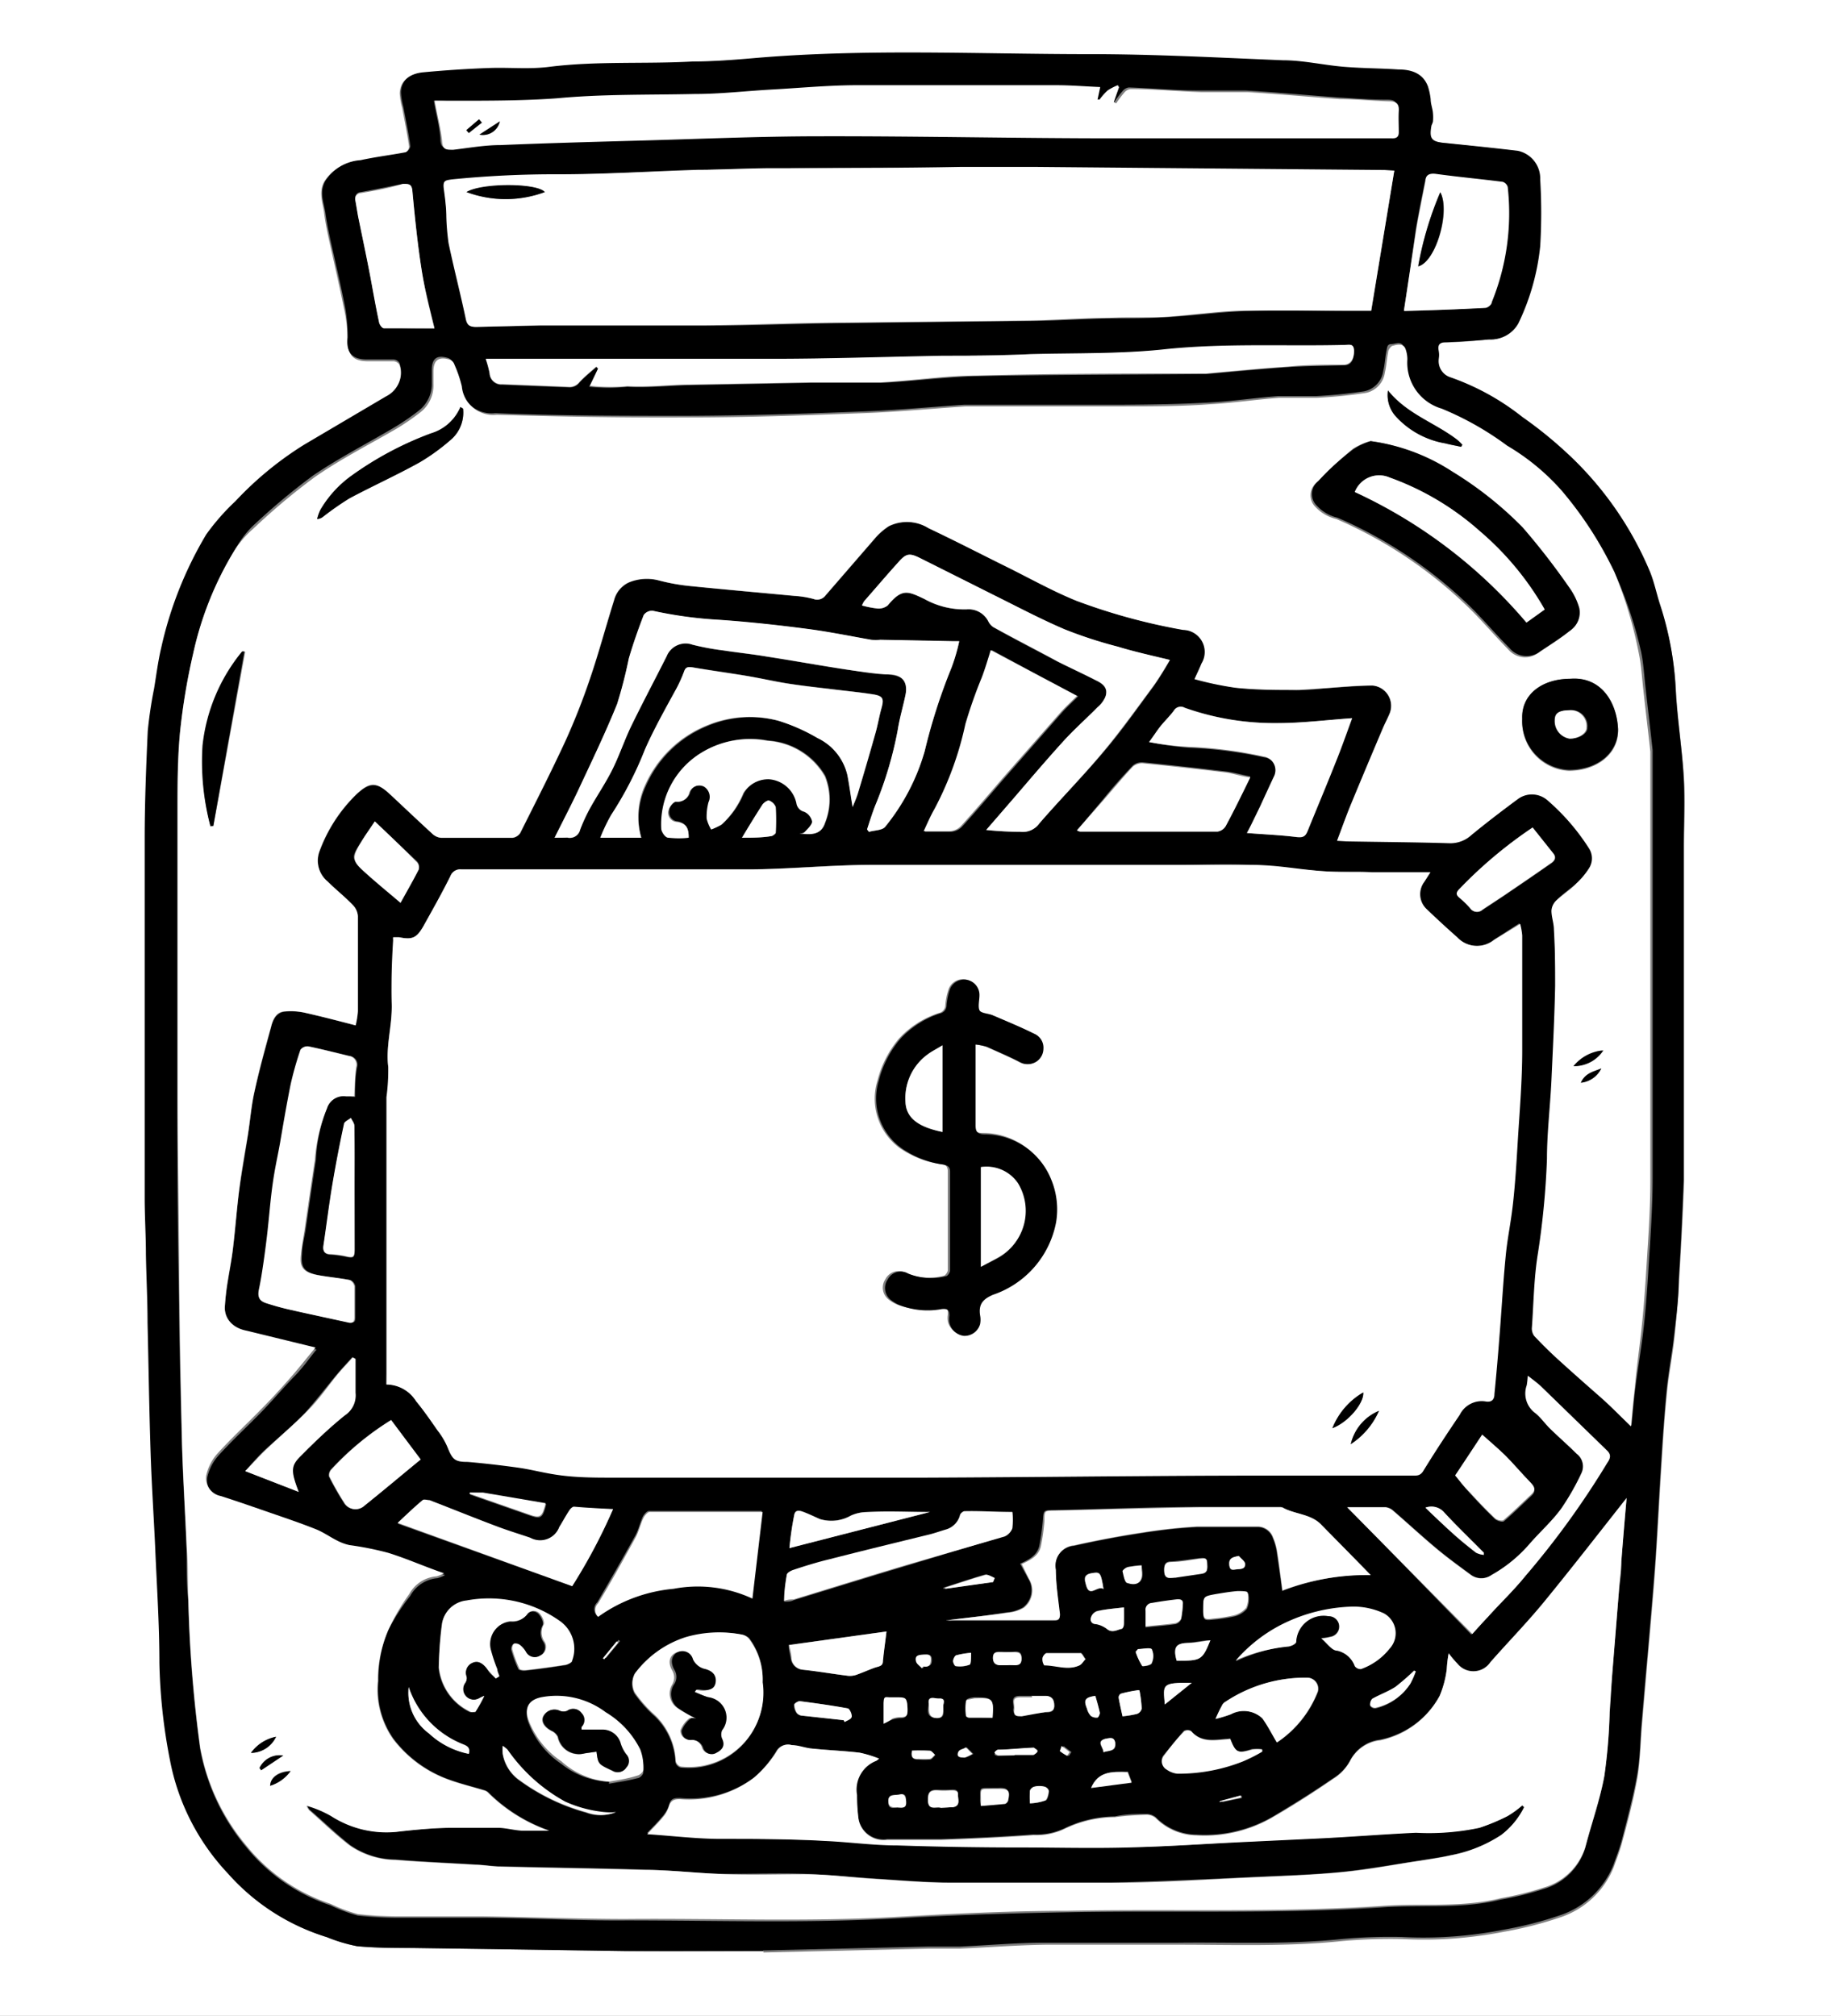 <svg xmlns="http://www.w3.org/2000/svg" viewBox="0 0 89.6 98.66"><rect x="0" y="0" width="89.6" height="98.66" fill="#808080" stroke="none"/><defs><style>.cls-1{fill:#fff;}</style></defs><g id="Layer_2" data-name="Layer 2"><g id="Layer_1-2" data-name="Layer 1"><g id="xuD0b1"><path class="cls-1" d="M0,0H89.6V98.66H0ZM37.36,95.49v.07l8.06-.19c.52,0,1,0,1.55,0,1.39-.06,2.79-.17,4.18-.19,2.18,0,4.36,0,6.53,0,2.66,0,5.31.1,8-.18a26.18,26.18,0,0,1,2.94-.1,20.29,20.29,0,0,0,5-.36,18.15,18.15,0,0,0,2.79-.72,4.26,4.26,0,0,0,2.56-2.44c.15-.42.31-.83.42-1.25.27-1,.56-2.09.74-3.14.15-.88.15-1.78.23-2.66.15-1.78.31-3.56.46-5.33.08-.94.16-1.88.22-2.81.09-1.41.16-2.81.25-4.22s.16-2.58.29-3.87c.09-.88.27-1.76.36-2.64s.18-1.85.23-2.77q.15-2.43.24-4.86c0-.89,0-1.78,0-2.68v-13c0-.19,0-.37,0-.56,0-1.14.07-2.29,0-3.43-.08-1.42-.31-2.84-.39-4.27a15.72,15.72,0,0,0-.79-4.24c-.17-.5-.27-1-.47-1.54A16.64,16.64,0,0,0,77,22.48a19.92,19.92,0,0,0-2.58-2.06,12.06,12.06,0,0,0-3.51-1.94.83.83,0,0,1-.59-.79c0-.18,0-.36,0-.53s.06-.38.34-.4c.71,0,1.43-.07,2.14-.14a1.53,1.53,0,0,0,1.42-.78,11.37,11.37,0,0,0,1.07-3.78,27.44,27.44,0,0,0,0-3.27,1.38,1.38,0,0,0-1.1-1.4C73,7.25,71.85,7.13,70.67,7c-.67-.06-.8-.2-.68-.86A1.34,1.34,0,0,0,70.06,6a2.14,2.14,0,0,0,0-.44c0-.22-.07-.44-.11-.66a3.25,3.25,0,0,0-.13-.62c-.25-.68-.85-.8-1.46-.84-.88-.06-1.76-.06-2.64-.13s-2-.28-3-.32c-3.15-.13-6.31-.3-9.46-.3-5.5,0-11-.28-16.49.2-1,.08-2,.11-2.94.16-2.33.13-4.67,0-7,.26-1,.13-2,0-3,.06s-2.13.11-3.19.21c-.7.07-1.07.44-1.08,1a3.54,3.54,0,0,0,.12.7c.12.64.25,1.27.34,1.91a.4.4,0,0,1-.22.3c-.74.14-1.49.23-2.22.39a2.22,2.22,0,0,0-1.71,1c-.31.55-.05,1.1,0,1.62.12.86.34,1.7.52,2.54.15.67.3,1.35.43,2a7.64,7.64,0,0,1,.19,1.56c0,.71.2,1.06.92,1.08.44,0,.88,0,1.32,0a.37.37,0,0,1,.29.16A1.32,1.32,0,0,1,19,19.44l-4,2.36a16.58,16.58,0,0,0-3.37,2.77,11,11,0,0,0-1.43,1.63,18.71,18.71,0,0,0-2.2,5.54c-.16.64-.24,1.3-.35,2a20.86,20.86,0,0,0-.31,2.08c-.08,1.76-.15,3.52-.15,5.28q0,8.77,0,17.56c0,.93,0,1.86.06,2.78,0,1.11,0,2.22.08,3.33,0,2.12.08,4.24.15,6.37,0,1.52.15,3,.22,4.55.08,1.91.21,3.82.21,5.73a27.31,27.31,0,0,0,.52,4.78,11.11,11.11,0,0,0,2.83,5.53A10.61,10.61,0,0,0,16,94.81a7.88,7.88,0,0,0,1.46.44c.94.09,1.88.08,2.83.09l10.33.15C32.88,95.51,35.12,95.49,37.36,95.49Z"/><path d="M37.36,95.49c-2.24,0-4.48,0-6.73,0L20.3,95.34c-.95,0-1.89,0-2.83-.09A7.88,7.88,0,0,1,16,94.81a10.61,10.61,0,0,1-4.85-3.12,11.11,11.11,0,0,1-2.83-5.53,27.31,27.31,0,0,1-.52-4.78c0-1.91-.13-3.82-.21-5.73-.07-1.51-.17-3-.22-4.55-.07-2.13-.1-4.25-.15-6.37,0-1.11-.06-2.22-.08-3.33,0-.92-.06-1.85-.06-2.78q0-8.79,0-17.56c0-1.76.07-3.52.15-5.28a20.86,20.86,0,0,1,.31-2.08c.11-.66.19-1.32.35-2a18.71,18.71,0,0,1,2.2-5.54,11,11,0,0,1,1.43-1.63,16.58,16.58,0,0,1,3.37-2.77l4-2.36a1.32,1.32,0,0,0,.65-1.65.37.37,0,0,0-.29-.16c-.44,0-.88,0-1.32,0-.72,0-1-.37-.92-1.08A7.64,7.64,0,0,0,16.88,15c-.13-.67-.28-1.35-.43-2-.18-.84-.4-1.68-.52-2.54-.07-.52-.33-1.07,0-1.62a2.22,2.22,0,0,1,1.71-1c.73-.16,1.48-.25,2.22-.39a.4.4,0,0,0,.22-.3c-.09-.64-.22-1.27-.34-1.91a3.54,3.54,0,0,1-.12-.7c0-.56.38-.93,1.08-1,1.06-.1,2.12-.17,3.19-.21s2,.07,3-.06c2.33-.29,4.67-.13,7-.26,1,0,2-.08,2.94-.16,5.49-.48,11-.2,16.49-.2,3.15,0,6.31.17,9.46.3,1,0,2,.24,3,.32s1.76.07,2.64.13c.61,0,1.21.16,1.46.84a3.25,3.25,0,0,1,.13.62c0,.22.09.44.11.66a2.14,2.14,0,0,1,0,.44,1.34,1.34,0,0,1-.07.18c-.12.66,0,.8.68.86,1.18.12,2.36.24,3.54.38a1.38,1.38,0,0,1,1.1,1.4,27.44,27.44,0,0,1,0,3.27,11.37,11.37,0,0,1-1.07,3.78,1.53,1.53,0,0,1-1.42.78c-.71.07-1.43.11-2.14.14-.28,0-.39.12-.34.4s0,.35,0,.53a.83.83,0,0,0,.59.79,12.06,12.06,0,0,1,3.51,1.94A19.92,19.92,0,0,1,77,22.48,16.64,16.64,0,0,1,80.75,28c.2.5.3,1,.47,1.54A15.72,15.72,0,0,1,82,33.79c.08,1.43.31,2.85.39,4.27.06,1.14,0,2.29,0,3.43,0,.19,0,.37,0,.56v13c0,.9,0,1.79,0,2.68q-.09,2.43-.24,4.86c0,.92-.12,1.85-.23,2.77s-.27,1.76-.36,2.64c-.13,1.29-.21,2.58-.29,3.87s-.16,2.81-.25,4.22c-.06.93-.14,1.87-.22,2.81-.15,1.77-.31,3.55-.46,5.33-.08.88-.08,1.78-.23,2.66-.18,1-.47,2.1-.74,3.14-.11.42-.27.83-.42,1.25a4.26,4.26,0,0,1-2.56,2.44,18.15,18.15,0,0,1-2.79.72,20.29,20.29,0,0,1-5,.36,26.18,26.18,0,0,0-2.94.1c-2.65.28-5.3.15-8,.18-2.17,0-4.35,0-6.53,0-1.39,0-2.79.13-4.18.19-.51,0-1,0-1.55,0l-8.06.19ZM65.43,41.15h.51c1.66,0,3.32,0,5,.09a1.51,1.51,0,0,0,1.09-.4c.73-.6,1.49-1.18,2.26-1.75a1.16,1.16,0,0,1,1.49.07,10.68,10.68,0,0,1,2,2.32.9.9,0,0,1,0,1,3.76,3.76,0,0,1-.6.72c-.33.3-.72.55-1,.85a.75.75,0,0,0-.23.49c0,.31.1.62.12.93,0,.92.08,1.84.06,2.76,0,1.53-.11,3.06-.18,4.6-.06,1.29-.17,2.58-.22,3.87a39.55,39.55,0,0,1-.44,4.6c-.2,1.21-.21,2.45-.3,3.68a.62.62,0,0,0,.12.38c.38.4.77.79,1.18,1.16.66.6,1.34,1.17,2,1.78s1,1,1.55,1.48c.06-.62.11-1.25.19-1.89.12-.93.28-1.85.39-2.79s.17-1.8.23-2.7c.09-1.56.22-3.13.22-4.7,0-6.88,0-13.75,0-20.62,0-.13,0-.26,0-.38-.11-1-.23-2-.34-3-.07-.6-.1-1.21-.22-1.79A20.6,20.6,0,0,0,79,28a18.15,18.15,0,0,0-2.7-4,11,11,0,0,0-2.66-2.19,14.82,14.82,0,0,0-3.2-1.81,2.34,2.34,0,0,1-1.68-2.41A1.48,1.48,0,0,0,68.7,17c-.12-.34-.41-.16-.62-.16s-.2.19-.23.31c-.07.33-.08.67-.16,1a1.18,1.18,0,0,1-.93,1,23.78,23.78,0,0,1-2.4.24c-.61,0-1.23,0-1.84,0-1.12.08-2.22.25-3.34.31-1.43.08-2.87.1-4.3.11h-7.7c-1.66.11-3.31.27-5,.33-2.86.11-5.73.2-8.59.21-3.12,0-6.24,0-9.36-.13a1.54,1.54,0,0,1-1.71-1.39,6,6,0,0,0-.36-1.06.39.39,0,0,0-.21-.24c-.56-.18-.82,0-.82.58v.61a1.66,1.66,0,0,1-.64,1.38,11.74,11.74,0,0,1-1.18.81c-1.33.79-2.71,1.49-4,2.37a32.41,32.41,0,0,0-3,2.52A5.06,5.06,0,0,0,11.45,27a16.4,16.4,0,0,0-2,5,31.16,31.16,0,0,0-.66,4c-.12,1.3-.11,2.62-.11,3.92q0,6.88,0,13.75c0,3.17,0,6.35.08,9.52,0,2.5.08,5,.14,7.5.05,1.72.16,3.44.23,5.16,0,.83,0,1.66.08,2.49a65,65,0,0,0,.58,7.24,10.34,10.34,0,0,0,2.25,4.81,8.87,8.87,0,0,0,4.13,2.86,7.68,7.68,0,0,0,1.33.5,18.24,18.24,0,0,0,2.22.11c1.25,0,2.51,0,3.77,0,2.37,0,4.75.15,7.13.13,4.46,0,8.92.15,13.39-.11,2.75-.16,5.5-.24,8.25-.29,5.12-.1,10.25.1,15.36-.24,1.94-.14,3.9.1,5.82-.38a14.89,14.89,0,0,0,2.07-.51,3,3,0,0,0,2.06-2c.3-1.16.71-2.3.93-3.48a26.8,26.8,0,0,0,.26-3.11c0-.64.08-1.28.13-1.92l.33-4.09c0-.45.07-.9.11-1.36.08-1,.17-2.09.26-3.12-1.36,1.72-2.69,3.44-4.06,5.11-.83,1-1.73,2-2.61,2.93a1,1,0,0,1-1.61.07,5.27,5.27,0,0,1-.43-.51,6.4,6.4,0,0,0-.09.76A4.92,4.92,0,0,1,70.45,83a4.31,4.31,0,0,1-2.91,2.14,1.89,1.89,0,0,0-1.46,1,2.31,2.31,0,0,1-.84.89c-.93.64-1.89,1.24-2.86,1.82a6.63,6.63,0,0,1-3.82.94,2.85,2.85,0,0,1-2-.85.71.71,0,0,0-.46-.16c-.51,0-1,0-1.54.12a5.74,5.74,0,0,0-2.45.57,3.21,3.21,0,0,1-1.53.31c-1.5.11-3,.18-4.52.23-.88,0-1.76,0-2.64,0A1.24,1.24,0,0,1,42,88.94a10,10,0,0,1-.09-1.09,1.51,1.51,0,0,1,.94-1.67.67.67,0,0,0,.14-.11,5.65,5.65,0,0,0-.95-.29c-.77-.09-1.55-.12-2.32-.2-.34,0-.67-.12-1-.17a.64.64,0,0,0-.75.32A5.51,5.51,0,0,1,36.9,87,5.24,5.24,0,0,1,33.29,88c-.28,0-.47,0-.56.36a1.47,1.47,0,0,1-.32.55c-.22.27-.47.51-.74.8,1.23.08,2.42.19,3.61.23,1.69.07,3.39.08,5.09.14,1.19.05,2.38.18,3.57.22q3,.09,6,.1c1.77,0,3.55,0,5.32,0s3.67-.17,5.5-.26l4-.19c1.52-.08,3-.2,4.56-.27a11.92,11.92,0,0,0,3.1-.24,9.65,9.65,0,0,0,1.37-.57,4.68,4.68,0,0,0,.73-.53l.09.09a3.88,3.88,0,0,1-1.12,1.36,6.79,6.79,0,0,1-2.48,1c-.49.11-1,.18-1.48.26-1.28.19-2.55.43-3.83.56s-2.71.18-4.06.24c-2.41.11-4.83.23-7.24.28-2.63,0-5.26,0-7.89,0-1.23,0-2.46-.11-3.69-.19s-2.31-.19-3.46-.23-2.52,0-3.78,0-2.68-.17-4-.21c-2.37-.07-4.73-.1-7.09-.16-.4,0-.8-.07-1.2-.09-1.3-.08-2.61-.13-3.91-.24a4,4,0,0,1-2.23-.7c-.69-.54-1.32-1.16-2-1.74a1.05,1.05,0,0,1-.12-.21,5.26,5.26,0,0,1,1.21.52,5,5,0,0,0,3.16.77c.87-.1,1.75-.17,2.63-.2s1.63,0,2.45,0c.4,0,.79.12,1.19.14s.78,0,1.22,0a7.93,7.93,0,0,1-3-1.88.47.47,0,0,0-.2-.1c-.56-.17-1.14-.31-1.69-.51a5.92,5.92,0,0,1-2.74-2,4.21,4.21,0,0,1-.74-2.84A6.16,6.16,0,0,1,19,79.78a10.41,10.41,0,0,1,1.08-1.68,1.67,1.67,0,0,1,1.33-.86,1.77,1.77,0,0,0,.37-.15c-1-.38-1.83-.77-2.73-1a15.18,15.18,0,0,0-1.9-.37,2.35,2.35,0,0,1-.56-.2c-.37-.18-.71-.43-1.09-.58-.73-.29-1.48-.54-2.22-.8s-1.61-.56-2.42-.82a.89.89,0,0,1-.72-1,2.37,2.37,0,0,1,.55-1.08c.68-.75,1.43-1.44,2.14-2.17.53-.55,1-1.11,1.55-1.68s.74-.9,1.11-1.34l-3.36-.82C11.43,65,11,64.58,11,64a12.24,12.24,0,0,1,.16-1.34c.09-.56.2-1.11.26-1.67.11-.93.17-1.88.3-2.81s.28-1.73.41-2.59.17-1.45.33-2.16c.23-1.06.53-2.11.81-3.16.09-.38.27-.72.69-.76a3.2,3.2,0,0,1,1,.07c.8.18,1.6.39,2.45.61a4.39,4.39,0,0,0,.11-.69c0-1.55,0-3.1,0-4.65a.86.86,0,0,0-.24-.54c-.39-.41-.84-.76-1.24-1.16a1.32,1.32,0,0,1-.4-1.48,7.48,7.48,0,0,1,1.83-2.81c.6-.56,1-.58,1.6,0s1.39,1.31,2.09,1.95a.72.72,0,0,0,.42.2c1.17,0,2.34,0,3.51,0a.54.54,0,0,0,.37-.23c.75-1.49,1.51-3,2.21-4.5a32.61,32.61,0,0,0,1.21-3.07c.43-1.26.77-2.54,1.17-3.81a1.33,1.33,0,0,1,.71-.88,2.3,2.3,0,0,1,1.51-.1,9.88,9.88,0,0,0,1.52.27c1.69.17,3.39.32,5.09.48a4.75,4.75,0,0,1,.93.15.51.51,0,0,0,.6-.18l2.39-2.76a3.18,3.18,0,0,1,.7-.62,2,2,0,0,1,1.95.1c1.27.6,2.52,1.25,3.78,1.87s2.27,1.2,3.45,1.68A29.21,29.21,0,0,0,58,30.83a1.08,1.08,0,0,1,.9,1.65c-.09.23-.2.45-.34.76a15.86,15.86,0,0,0,2,.42c1,.09,2,.08,3,.11.29,0,.58,0,.87-.05.93-.06,1.87-.15,2.81-.17A1,1,0,0,1,68,34.91c-.11.27-.25.52-.36.79-.51,1.2-1,2.4-1.51,3.6C65.89,39.89,65.68,40.49,65.43,41.15ZM18.91,67.76a1.73,1.73,0,0,1,1.45.79c.36.47.71.94,1.05,1.43a3.61,3.61,0,0,1,.48.8c.25.62.35.69,1,.74.82.07,1.64.16,2.46.28s1.4.31,2.11.38,1.71.1,2.56.11q7.59,0,15.18,0c5.54,0,11.08-.07,16.62-.1H63.9l5.17,0c.21,0,.39,0,.54-.23.57-.93,1.17-1.84,1.78-2.74a1.2,1.2,0,0,1,1.26-.66c.32.06.42-.11.44-.36.09-.91.17-1.82.24-2.74.11-1.32.18-2.65.31-4,.08-.87.27-1.73.36-2.6s.17-2,.23-3c.09-1.49.19-3,.22-4.48,0-1.87,0-3.75,0-5.63a3.33,3.33,0,0,0-.1-.56L73.09,46a1.33,1.33,0,0,1-1.81-.13c-.52-.44-1-.91-1.5-1.38a1,1,0,0,1-.11-1.33l.3-.47H67.15c-.8,0-1.59,0-2.38-.05-1.18-.08-2.35-.25-3.53-.31s-2.56,0-3.84,0c-4.94,0-9.88,0-14.81,0-2,0-4,.2-6,.22-4.67,0-9.34,0-14,0a.52.52,0,0,0-.55.33c-.41.83-.87,1.64-1.32,2.45-.34.59-.55.67-1.2.54h-.28a.63.63,0,0,0,0,.14c0,1-.09,2.09-.07,3.13s-.3,2-.17,3.08a10.37,10.37,0,0,1-.05,1.47q0,5.75,0,11.48c0,.34,0,.67,0,1ZM68.23,8.35l-.43,0-17-.15H47c-3.1,0-6.2,0-9.29.06-1.17,0-2.34,0-3.51.08-2.28.07-4.55.17-6.83.22a50.73,50.73,0,0,0-5.23.25c-.33.05-.43.17-.39.49s.08.88.12,1.31A11.55,11.55,0,0,0,22,11.9c.26,1.24.58,2.46.84,3.7.07.35.22.41.53.4l3.06-.06c2.69,0,5.38,0,8.08,0,2.31,0,4.63-.1,6.94-.13l8.75-.1c1.38,0,2.74-.1,4.12-.13.9,0,1.81,0,2.71-.05,1.36-.08,2.71-.27,4.06-.31,1.65-.06,3.3,0,4.95,0H67.1Zm-47-3.42c.12.69.28,1.27.32,1.86,0,.42.17.51.55.46.77-.09,1.54-.19,2.32-.23,2.16-.09,4.32-.15,6.49-.21,3.05-.08,6.1-.21,9.16-.22,4.79,0,9.58.07,14.38.1,3.4,0,6.8,0,10.19,0,1.14,0,2.27,0,3.4,0,.26,0,.32-.11.33-.3,0-.35,0-.7,0-1.05s-.13-.46-.47-.46c-.81,0-1.61-.06-2.41-.11-1.52-.11-3-.25-4.54-.34-.76,0-1.51,0-2.27,0-1.14,0-2.28-.11-3.43-.15a.46.46,0,0,0-.31.17,5.25,5.25,0,0,0-.4.53L54.5,5l.21-.65-.06-.1a2.82,2.82,0,0,0-.49.25,2.86,2.86,0,0,0-.4.45l-.1,0,.13-.61c-.72,0-1.43-.08-2.14-.09-3.3,0-6.6,0-9.9,0-1.32,0-2.65.13-4,.21s-2.53.18-3.8.22c-2.24.05-4.47,0-6.71.21-1.63.16-3.29.09-4.94.12C22,4.94,21.65,4.93,21.27,4.93Zm7.6,14a9,9,0,0,0,1.87,0c1,.06,2.06-.06,3.09-.08l5.89-.11c1.14,0,2.29,0,3.43,0,1.57-.08,3.13-.29,4.7-.33,3.62-.07,7.25-.07,10.87-.1l.34,0c1.34-.12,2.67-.25,4-.34.92-.06,1.84-.06,2.75-.09.34,0,.5-.26.48-.7s-.27-.27-.47-.27c-2.88.07-5.77-.09-8.67.2-2.22.22-4.47.19-6.71.25-1.42,0-2.84.06-4.26.08-2.76.05-5.51.12-8.27.15s-5.25,0-7.88,0H24.22l-.45,0a5,5,0,0,1,.19.7.57.57,0,0,0,.61.54l3.24.13a.61.61,0,0,0,.55-.24c.25-.27.54-.5.82-.75l.09.09ZM27.14,41c.25,0,.44,0,.62,0a.52.52,0,0,0,.63-.39,8.46,8.46,0,0,1,.49-1.06c.35-.63.77-1.24,1.09-1.89s.58-1.41.91-2.1c.56-1.15,1.16-2.28,1.74-3.43a1,1,0,0,1,1.27-.57,12.56,12.56,0,0,0,1.51.28c.71.11,1.42.18,2.12.3,1.23.19,2.45.41,3.67.6.78.12,1.57.18,2.35.28s.89.42.77,1-.29,1.14-.38,1.72a18.53,18.53,0,0,1-1.12,3.74c-.14.37-.26.75-.38,1.12l.09.12c.27-.08.64-.07.79-.24a10.4,10.4,0,0,0,1.94-3.71,28.08,28.08,0,0,1,1.31-4.08,9,9,0,0,0,.38-1.3l-.27,0-3.59-.07a2.27,2.27,0,0,1-.45,0c-1-.18-2.06-.4-3.11-.53-1.45-.19-2.91-.35-4.38-.45a20.35,20.35,0,0,1-3.2-.44.5.5,0,0,0-.44.21c-.27.7-.52,1.41-.73,2.13a22.54,22.54,0,0,1-.57,2.22c-.57,1.41-1.23,2.78-1.87,4.15C28,39.39,27.56,40.16,27.14,41ZM57.25,32.3c-.9-.22-1.73-.4-2.54-.64a21.49,21.49,0,0,1-2.61-.85c-1.17-.5-2.3-1.1-3.45-1.67l-3.59-1.8c-.53-.27-.7-.26-1.06.14-.58.64-1.14,1.3-1.71,1.95a1.39,1.39,0,0,0-.11.21,4.73,4.73,0,0,0,.77.15.72.72,0,0,0,.49-.15c.7-.85,1-.7,1.79-.32a4,4,0,0,0,2.08.51,1.08,1.08,0,0,1,1.06.6.7.7,0,0,0,.24.27c1,.57,2.08,1.12,3.12,1.67.63.32,1.27.61,1.89.93.44.21.6.46.47.82a1.39,1.39,0,0,1-.38.5c-.54.55-1.13,1.07-1.65,1.64-.82.9-1.61,1.83-2.4,2.75l-1.4,1.61a16.26,16.26,0,0,0,1.66.09,1,1,0,0,0,.94-.41C51.88,39.12,53,38,54,36.81c.86-1,1.64-2.12,2.44-3.2C56.71,33.21,57,32.78,57.25,32.3ZM31.38,41a3.68,3.68,0,0,1,.22-2.52,5.6,5.6,0,0,1,3-2.94,5.44,5.44,0,0,1,3.53-.25,9.13,9.13,0,0,1,1.92.85,2.68,2.68,0,0,1,1.43,1.81c.1.49.16,1,.25,1.54.1-.25.2-.47.27-.71q.44-1.44.84-2.88c.12-.41.18-.83.3-1.24s.09-.6-.39-.68c-.64-.1-1.27-.16-1.91-.24s-1.52-.17-2.27-.29-1.4-.27-2.11-.39-1.73-.26-2.6-.41c-.2,0-.3,0-.37.19a6.79,6.79,0,0,1-.37.83c-.52,1-1.11,2-1.55,3a17.61,17.61,0,0,1-1.65,3.2A8.4,8.4,0,0,0,29.37,41Zm-14,12.68c0-.51,0-1,.1-1.46a.43.43,0,0,0-.37-.54c-.67-.16-1.33-.33-2-.47a.42.42,0,0,0-.36.17,16.48,16.48,0,0,0-.48,1.7c-.19.95-.35,1.92-.52,2.88-.12.66-.27,1.32-.36,2s-.17,1.6-.26,2.39c-.06.51-.12,1-.2,1.53s-.13.82-.21,1.22,0,.55.38.69.67.2,1,.28c1,.23,2,.44,3,.66.22,0,.29,0,.29-.26,0-.5,0-1,0-1.51a.42.42,0,0,0-.23-.31c-.47-.09-1-.14-1.44-.22-.87-.14-1-.41-.94-1.06,0-.39.11-.77.17-1.15.17-1.15.33-2.31.51-3.46A8.06,8.06,0,0,1,16,54.22a.85.85,0,0,1,.94-.59Zm29,25.64v0a1.52,1.52,0,0,0,.21,0c.73,0,1.46,0,2.19,0h2.76c.19,0,.34,0,.31-.29-.08-.72-.16-1.44-.2-2.17a1,1,0,0,1,.9-1.2c1.11-.25,2.23-.46,3.35-.63a26.37,26.37,0,0,1,2.66-.29c1,0,2,0,3,0a.79.79,0,0,1,.72.53,2.86,2.86,0,0,1,.19.65c.1.63.18,1.26.27,1.95A11.59,11.59,0,0,1,67,77.07c-.85-.88-1.65-1.68-2.44-2.49-.52-.52-1.29-.48-1.89-.83-1.32,0-2.64,0-4,0-2.37,0-4.73.11-7.09.16-.53,0-.51,0-.55.5a10.39,10.39,0,0,1-.17,1.23c-.1.48-.5.69-.94.89l.39.72a1.07,1.07,0,0,1-.25,1.42,1.87,1.87,0,0,1-.78.24C48.32,79.07,47.32,79.18,46.32,79.3Zm28.44-12a4,4,0,0,1-.06.46,1.19,1.19,0,0,0,.43,1.37c.27.22.47.52.72.76.43.42.87.8,1.29,1.22a.77.77,0,0,1,.25.92,12.13,12.13,0,0,1-1,1.76c-.46.63-1,1.15-1.56,1.74A7,7,0,0,1,73,77.08a.87.87,0,0,1-1,0c-.57-.42-1.15-.84-1.7-1.3-.73-.61-1.43-1.26-2.15-1.88a.69.69,0,0,0-.34-.14c-.58,0-1.17,0-1.87,0L72,80c.28-.31.52-.58.77-.84.61-.65,1.27-1.27,1.83-2a41.44,41.44,0,0,0,4-5.53c.14-.24.16-.41,0-.6l-3.23-3.16C75.23,67.68,75,67.52,74.76,67.33Zm-18.53-31a14.26,14.26,0,0,0,1.93.28,20.49,20.49,0,0,1,3.65.47.68.68,0,0,1,.52,1c-.2.48-.44.95-.66,1.43L61,40.77c.88.07,1.67.1,2.45.2.32,0,.42-.07.52-.32.45-1.11.91-2.2,1.35-3.31.29-.71.54-1.43.82-2.19-1.28.09-2.49.27-3.7.24A13.1,13.1,0,0,1,58,34.64a.38.38,0,0,0-.52.14c-.2.27-.45.51-.66.77S56.43,36.05,56.23,36.32Zm-7.75-4.5c-.15.49-.28.92-.43,1.35a23.22,23.22,0,0,0-.81,2.3,16,16,0,0,1-1.51,4.15c-.19.33-.34.68-.53,1.09.47,0,.87,0,1.27,0a.82.82,0,0,0,.54-.24c.73-.8,1.42-1.62,2.13-2.44l2.71-3.09c.26-.3.56-.57.85-.86l-2.11-1.12ZM68.7,15.21h0c1.31,0,2.62-.08,3.92-.15.12,0,.27-.16.32-.28a11.56,11.56,0,0,0,.81-5.61.38.38,0,0,0-.24-.25c-1.09-.14-2.19-.24-3.28-.39-.32,0-.45.06-.5.34-.15.78-.32,1.57-.45,2.36C69.1,12.54,68.91,13.85,68.7,15.21ZM29.27,79.13a7.51,7.51,0,0,1,3.65-1.42,6.34,6.34,0,0,1,3.86.48l.5-4.24c-1.87,0-3.7,0-5.52,0-.11,0-.25.17-.31.29-.15.34-.23.72-.41,1-.59,1.07-1.2,2.13-1.81,3.18A.46.46,0,0,0,29.27,79.13Zm8.05,3.18a3.33,3.33,0,0,0-.66-2.14A.65.65,0,0,0,36.3,80a5.84,5.84,0,0,0-2.75.17,5,5,0,0,0-2.5,1.78,1,1,0,0,0,0,.94,6.43,6.43,0,0,0,1,1.12,3.32,3.32,0,0,1,1,2.23.36.36,0,0,0,.25.27,3.64,3.64,0,0,0,4-4.15ZM33.7,41c0-.45-.11-.71-.53-.8a.45.45,0,0,1-.41-.57c0-.17.24-.42.37-.42a.59.59,0,0,0,.65-.45.52.52,0,0,1,.72-.29.59.59,0,0,1,.22.76,2.76,2.76,0,0,0-.09.81,2,2,0,0,0,.22.53,3.68,3.68,0,0,0,.49-.23,4.2,4.2,0,0,0,1.07-1.53,1.43,1.43,0,0,1,1.28-.7A1.48,1.48,0,0,1,39,39.28a.51.51,0,0,0,.38.42.67.67,0,0,1,.39.48c0,.17-.22.36-.36.51s-.18.05-.27.07c.51.06,1.05.12,1.25-.5a3.07,3.07,0,0,0,0-2.29,3.49,3.49,0,0,0-2.8-1.73,4.55,4.55,0,0,0-3.26.6,4.09,4.09,0,0,0-1.93,3.73c0,.16.2.39.34.41A4.64,4.64,0,0,0,33.7,41Zm27.48-3c-.46-.09-.86-.21-1.26-.25-1.33-.16-2.67-.31-4-.44a.69.69,0,0,0-.49.16c-.5.53-1,1.09-1.44,1.64L52.7,40.64a.46.46,0,0,0,.16.06h6.72a.57.57,0,0,0,.4-.27C60.39,39.67,60.77,38.89,61.18,38.05ZM30,73.86c-.7,0-1.3-.07-1.9-.08-.08,0-.19.1-.24.18-.18.27-.32.54-.49.81a1,1,0,0,1-1.42.53c-.56-.19-1.12-.36-1.67-.57-1.09-.41-2.17-.85-3.26-1.27-.11,0-.28-.1-.34,0-.4.33-.77.69-1.22,1.11L28,77.63A27.51,27.51,0,0,0,30,73.86ZM21.26,16.07c-.22-1-.48-1.92-.63-2.85-.2-1.28-.33-2.56-.45-3.85C20.15,9,20,9,19.72,9l-.62.12c-.48.1-1,.2-1.44.28a.29.29,0,0,0-.27.37c.05.27.09.54.14.81.2,1,.4,1.94.59,2.91.14.75.27,1.5.43,2.24,0,.12.15.29.24.29C19.6,16.07,20.42,16.07,21.26,16.07Zm3,66.08.13-.08c0-.11-.07-.22-.1-.34a7.71,7.71,0,0,1-.33-1,1.13,1.13,0,0,1,1-1.36.88.88,0,0,0,.78-.32.39.39,0,0,1,.6-.07c.14.14.28.44.21.57a.78.78,0,0,0,.05.83.47.47,0,0,1-.22.68.49.49,0,0,1-.69-.18,1.19,1.19,0,0,0-.29-.34.38.38,0,0,0-.3-.07.36.36,0,0,0-.08.29,6.38,6.38,0,0,0,.34.92c0,.06.21.1.31.09.65-.07,1.29-.16,1.93-.26.13,0,.31-.1.35-.21a1.66,1.66,0,0,0-.58-1.94,6,6,0,0,0-4.56-1,1.35,1.35,0,0,0-1.2,1.18c-.09.69-.12,1.39-.15,2.09A2.71,2.71,0,0,0,23,83.8c.08,0,.23,0,.26,0A7.12,7.12,0,0,0,23.7,83a2.19,2.19,0,0,0-.24.11.52.52,0,0,1-.7-.74.4.4,0,0,0,.07-.31.53.53,0,0,1,.31-.69c.31-.13.52,0,.69.3S24.12,82,24.26,82.15ZM49.54,74c-.82,0-1.58,0-2.34,0-.08,0-.19.13-.23.22a1,1,0,0,1-.66.67c-.28.08-.55.18-.83.25-1.64.4-3.28.8-4.92,1.22-.58.14-1.16.32-1.73.51-.13,0-.32.15-.33.25-.07.4-.09.81-.13,1.27.2,0,.33,0,.46-.07,1.83-.56,3.66-1.13,5.5-1.68l4.78-1.45a.71.71,0,0,0,.38-.4A3.4,3.4,0,0,0,49.54,74ZM19.14,69.5a14,14,0,0,0-2.94,2.41.41.41,0,0,0-.11.35,13.32,13.32,0,0,0,.72,1.27.64.64,0,0,0,1,.16c.91-.73,1.8-1.48,2.75-2.26ZM12,72l2.6,1c-.39-1-.39-1.28.09-1.75.7-.68,1.41-1.36,2.17-2a1.17,1.17,0,0,0,.52-1.1c-.05-.55,0-1.11,0-1.66l-.14-.07c-.24.27-.48.52-.71.79-.5.6-1,1.25-1.5,1.82s-1.31,1.24-2,1.87C12.71,71.19,12.4,71.54,12,72Zm48.49,9.3A8.41,8.41,0,0,1,63,80.57c.14,0,.4-.13.42-.23A1.34,1.34,0,0,1,65,79.08a.52.52,0,0,1,.53.49.51.51,0,0,1-.44.53,2.39,2.39,0,0,1-.44.07c.29.24.51.55.78.6a1.19,1.19,0,0,1,.86.76.35.35,0,0,0,.3.14,3.11,3.11,0,0,0,1.4-1A1.11,1.11,0,0,0,67.72,79a3.53,3.53,0,0,0-1.52-.33,8.17,8.17,0,0,0-3.41.84A7.36,7.36,0,0,0,60.49,81.25Zm-30.69,6c.46-.08.93-.15,1.39-.27.12,0,.29-.18.29-.28a2.43,2.43,0,0,0-.15-1,4.42,4.42,0,0,0-1.69-1.82,4,4,0,0,0-3.17-.73c-.64.15-.83.52-.6,1.13a4.21,4.21,0,0,0,1.6,2A3.92,3.92,0,0,0,29.8,87.2ZM75,40.5a21.68,21.68,0,0,0-3.55,3c-.17.19-.18.3,0,.46a4.81,4.81,0,0,1,.51.5.4.4,0,0,0,.6.07l1-.66c.78-.53,1.56-1.06,2.33-1.6.19-.12.3-.29.13-.5ZM71.21,72.21c.28.35.49.62.72.87.39.43.8.86,1.23,1.27.1.09.36.16.43.11.47-.4.9-.83,1.35-1.25.21-.2.18-.36,0-.57-.43-.44-.84-.93-1.28-1.37s-.72-.67-1.11-1ZM59.48,84.13a6.82,6.82,0,0,0,.77-.23,1.33,1.33,0,0,1,1.54.2c.26.36.46.76.71,1.18a5.28,5.28,0,0,0,2-2.49.54.54,0,0,0-.52-.68,7.06,7.06,0,0,0-4,1.18.39.39,0,0,0-.17.19C59.68,83.68,59.59,83.88,59.48,84.13Zm-42.13-26c0-1,0-2,0-3,0-.13-.11-.26-.17-.39-.12.1-.31.19-.34.31-.21,1-.4,1.93-.56,2.91s-.29,2-.44,3c-.05.29.05.43.34.45a5.14,5.14,0,0,1,.7.09c.42.1.48.07.48-.34Zm26,21.72-4.76.66c0,.19.06.43.11.66a.62.62,0,0,0,.57.55c.75.08,1.49.21,2.23.3a1,1,0,0,0,.46-.08c.31-.11.61-.27.92-.35s.28-.1.3-.3C43.25,80.82,43.32,80.36,43.38,79.85Zm-25-39.65c-.25.38-.48.69-.68,1-.5.79-.5.81.19,1.45s1.14,1,1.75,1.5c.32-.58.62-1.1.89-1.63a.4.4,0,0,0-.09-.36C19.74,41.53,19.07,40.89,18.34,40.2ZM60.2,85.1l-.2,0c-.61.05-1.24.17-1.72-.39a.34.34,0,0,0-.35,0c-.33.38-.65.79-1,1.2a.46.46,0,0,0,.16.68,1.06,1.06,0,0,0,.51.19,8.54,8.54,0,0,0,3.2-.6,7.69,7.69,0,0,0,.95-.48l0-.1a2,2,0,0,0-.49,0C60.57,85.83,60.47,85.79,60.2,85.1ZM45.51,74c-1.09,0-2.12,0-3.16,0a1.94,1.94,0,0,0-.71.17,1.93,1.93,0,0,1-1.52.17c-.23-.1-.45-.21-.68-.3s-.5-.22-.57.08a15.44,15.44,0,0,0-.24,1.64Zm13.37,4.78c0,.49,0,.55.49.49a7.67,7.67,0,0,0,1-.15,1.18,1.18,0,0,0,.65-.38,1.25,1.25,0,0,0,.07-.75s-.32-.08-.49-.07c-.36,0-.72.09-1.08.15C58.9,78.13,58.89,78.14,58.88,78.73Zm-2.82.87c.53-.06,1-.09,1.47-.16a.44.44,0,0,0,.27-.23,5.1,5.1,0,0,0,.08-.67c0-.21-.06-.29-.25-.27q-.63.08-1.26.18a.33.33,0,0,0-.31.39C56.07,79.07,56.06,79.31,56.06,79.6ZM30.14,88.69a3.38,3.38,0,0,1-.78,0,6,6,0,0,1-1.71-.49,8.3,8.3,0,0,1-2.82-2.55,2.7,2.7,0,0,0-.23-.18,2.35,2.35,0,0,0,0,.38,2,2,0,0,0,.85,1.32,10,10,0,0,0,3.23,1.55A2,2,0,0,0,30.14,88.69ZM36.31,41c.48,0,1,0,1.44-.08.07,0,.21-.1.21-.15a10.76,10.76,0,0,0,0-1.27.55.55,0,0,0-.33-.32c-.08,0-.25.1-.32.2C37,39.9,36.65,40.43,36.31,41Zm5,43.19,0,.09c.12-.08.33-.16.34-.26s-.11-.39-.2-.41c-.77-.14-1.55-.25-2.33-.35-.09,0-.27.11-.27.17a.72.72,0,0,0,.13.42.38.38,0,0,0,.27.12ZM23,73.05l0,.1,2.86,1c.61.22.69.17.87-.53l-3.06-.52C23.41,73.07,23.19,73.07,23,73.05ZM20,82.57a2.46,2.46,0,0,0,1,2.26,4,4,0,0,0,1.95,1c.08-.31-.09-.39-.29-.47A4.58,4.58,0,0,1,20,82.57ZM50.48,83h-.56c-.53,0-.29.38-.33.62s.14.33.37.31l1.19-.12c.21,0,.43,0,.44-.31s-.06-.48-.4-.48S50.72,83.05,50.48,83Zm7.08-5.83L58.78,77c.35,0,.3-.31.29-.55s-.21-.2-.38-.19c-.46.06-.92.13-1.38.16-.28,0-.34.14-.34.4C57,77.35,57.28,77.22,57.56,77.21ZM55,78.67c-.48.06-.9.09-1.31.17a.47.47,0,0,0-.3.3c-.06.17,0,.29.24.33a1.26,1.26,0,0,1,.54.24c.24.23.48.08.69,0s.12-.28.14-.44S55,78.89,55,78.67Zm-1.86,2.54c-.11-.14-.18-.32-.26-.32-.55,0-1.1,0-1.65,0-.07,0-.18.16-.19.25a.53.53,0,0,0,.09.34c.58,0,1.15.3,1.72,0C52.93,81.46,53,81.34,53.11,81.21Zm16.64-7.42c.46.45.89.88,1.34,1.29s.73.62,1.1.91a1.12,1.12,0,0,0,.38.11l0-.11c-.64-.65-1.3-1.28-1.92-1.95A.83.83,0,0,0,69.75,73.79ZM59.23,80.28c-.38,0-.73.1-1.09.12s-.79.1-.56.87C58.75,81.29,58.83,81.25,59.23,80.28ZM48.57,84.07c.07-.91,0-1-.79-1h-.07c-.15,0-.4.06-.42.13a2.61,2.61,0,0,0,0,.74.22.22,0,0,0,.15.08ZM54.93,84a5.09,5.09,0,0,0,.71-.11.37.37,0,0,0,.23-.26,6.56,6.56,0,0,0-.11-.89.27.27,0,0,0-.14,0,6.57,6.57,0,0,0-.77.16.22.22,0,0,0-.11.19C54.79,83.34,54.86,83.64,54.93,84ZM69.28,81.8l-.08,0a11.45,11.45,0,0,1-.92.8c-.36.23-.76.37-1.13.58a.39.39,0,0,0-.1.32.3.3,0,0,0,.25.12A2.72,2.72,0,0,0,69,82.4,4,4,0,0,0,69.28,81.8ZM46.05,88.48c.2,0,.4,0,.6-.07.38-.08.22-.39.23-.61s-.18-.22-.35-.21a5,5,0,0,1-.67,0c-.38,0-.47.15-.45.5C45.43,88.64,45.81,88.4,46.05,88.48Zm-2.81-4.12c.18-.08.3-.15.43-.2a1.28,1.28,0,0,1,.39-.07c.3,0,.36-.14.35-.4,0-.53-.06-.57-.58-.57h-.3c-.21,0-.29.09-.29.29S43.24,84,43.24,84.36Zm4.75,4c.4,0,.77-.06,1.14-.11.07,0,.15-.12.17-.2.1-.46,0-.57-.47-.54h-.27c-.7,0-.58-.06-.6.62A1.94,1.94,0,0,0,48,88.39Zm5.4-.88,2-.26-.19-.51C54.44,86.7,53.74,86.69,53.39,87.51Zm-4.1-6h0c.11,0,.23,0,.34,0s.35,0,.36-.31-.12-.35-.37-.33-.48,0-.71,0-.33.07-.32.3.07.36.32.34S49.16,81.5,49.29,81.5Zm6.57-4.88a5.21,5.21,0,0,0-.62.08c-.11,0-.29.15-.27.2.05.21.11.53.25.58.5.17.76-.09.68-.61ZM50.4,88.26a2.53,2.53,0,0,0,.75-.13c.11,0,.17-.28.18-.44s-.13-.22-.22-.24a1,1,0,0,0-.48,0,.33.33,0,0,0-.22.19A4.37,4.37,0,0,0,50.4,88.26Zm-.75-2.35v0c.3,0,.6,0,.9,0,.08,0,.14-.13.21-.2s-.12-.16-.17-.15c-.59,0-1.18.06-1.76.1-.06,0-.1.12-.15.18s.12.1.18.1ZM57,83.42l1.32-1.06C56.84,82.35,56.92,82.46,57,83.42Zm-10.85.09c0-.11.17-.41-.22-.38-.19,0-.54-.16-.49.24,0,.24-.17.65.32.71S46.17,83.85,46.16,83.51Zm2.44-6.08,0-.2c-.14-.06-.3-.2-.42-.16-.66.19-1.32.42-2,.63v.06Zm7.09,3.28-.1.15a3.11,3.11,0,0,0,.32.69s.43,0,.47-.15a.81.81,0,0,0,0-.67C56.25,80.62,55.92,80.71,55.69,80.71ZM54,77.77c-.14-.85-.13-.85-.6-.77s-.31.37-.25.59C53.33,78.22,53.71,77.57,54,77.77ZM53.6,83c-.48.08-.56.19-.41.62a.83.83,0,0,0,.19.36.46.46,0,0,0,.33.08s.12-.16.11-.23C53.76,83.54,53.68,83.26,53.6,83Zm-6.08-2.1a4.14,4.14,0,0,0-.72.12c-.08,0-.15.18-.16.28s.08.25.13.25a1.38,1.38,0,0,0,.68-.07C47.54,81.43,47.5,81.12,47.52,80.89Zm-3.59,7.57c.23,0,.44.05.41-.3,0-.2,0-.42-.29-.34s-.56-.1-.58.31S43.67,88.5,43.93,88.46Zm.7-2.78c-.06.29,0,.43.32.43a3.5,3.5,0,0,0,.56,0c.09,0,.16-.13.25-.2-.09-.07-.17-.2-.27-.2A8.16,8.16,0,0,0,44.63,85.68Zm16-9.53c-.32.06-.48.1-.47.39s.1.31.3.27.49,0,.48-.27C60.92,76.41,60.73,76.28,60.62,76.15ZM54,85.76c.26-.1.67,0,.57-.49-.07-.31-.32-.21-.48-.17C53.59,85.23,54,85.52,54,85.76Zm-8.84-4.12.07-.08c.27,0,.37-.06.37-.32s-.14-.27-.33-.26-.47,0-.4.32C44.84,81.43,45,81.53,45.11,81.64Zm2.15,3.88c-.18.12-.37.19-.39.29s.17.23.33.21a2.18,2.18,0,0,0,.38-.18Zm5,.41.12-.18-.39-.3c0,.09-.11.23-.09.25A1.69,1.69,0,0,0,52.22,85.93Zm7.5,2.21v.06L60.77,88l0-.11Zm-30.22-7,.07,0,.68-.82-.07-.06Z"/><path class="cls-1" d="M65.43,41.15c.25-.66.46-1.26.71-1.85.49-1.2,1-2.4,1.51-3.6.11-.27.25-.52.36-.79a1,1,0,0,0-.88-1.36c-.94,0-1.88.11-2.81.17-.29,0-.58.05-.87.05-1,0-2,0-3-.11a15.86,15.86,0,0,1-2-.42c.14-.31.25-.53.34-.76a1.08,1.08,0,0,0-.9-1.65,29.21,29.21,0,0,1-5.22-1.43c-1.18-.48-2.3-1.11-3.45-1.68s-2.51-1.27-3.78-1.87a2,2,0,0,0-1.95-.1,3.18,3.18,0,0,0-.7.62l-2.39,2.76a.51.51,0,0,1-.6.18,4.75,4.75,0,0,0-.93-.15c-1.7-.16-3.4-.31-5.09-.48a9.88,9.88,0,0,1-1.52-.27,2.3,2.3,0,0,0-1.51.1,1.33,1.33,0,0,0-.71.88c-.4,1.27-.74,2.55-1.17,3.81a32.61,32.61,0,0,1-1.21,3.07c-.7,1.52-1.46,3-2.21,4.5a.54.54,0,0,1-.37.23c-1.17,0-2.34,0-3.51,0a.72.72,0,0,1-.42-.2c-.7-.64-1.39-1.31-2.09-1.95s-1-.54-1.6,0a7.48,7.48,0,0,0-1.83,2.81,1.32,1.32,0,0,0,.4,1.48c.4.4.85.75,1.24,1.16a.86.86,0,0,1,.24.54c0,1.55,0,3.1,0,4.65a4.39,4.39,0,0,1-.11.69c-.85-.22-1.65-.43-2.45-.61a3.2,3.2,0,0,0-1-.07c-.42,0-.6.38-.69.76-.28,1-.58,2.1-.81,3.16-.16.71-.21,1.44-.33,2.16s-.3,1.72-.41,2.59-.19,1.88-.3,2.81c-.06.56-.17,1.11-.26,1.67A12.24,12.24,0,0,0,11,64c0,.57.4,1,1.08,1.13l3.36.82c-.37.44-.73.9-1.11,1.34s-1,1.13-1.55,1.68c-.71.73-1.46,1.42-2.14,2.17a2.37,2.37,0,0,0-.55,1.08.89.89,0,0,0,.72,1c.81.26,1.61.54,2.42.82s1.49.51,2.22.8c.38.15.72.4,1.09.58a2.35,2.35,0,0,0,.56.2A15.18,15.18,0,0,1,19,76c.9.28,1.77.67,2.73,1a1.77,1.77,0,0,1-.37.15,1.67,1.67,0,0,0-1.33.86A10.41,10.41,0,0,0,19,79.78a6.16,6.16,0,0,0-.51,2.49,4.21,4.21,0,0,0,.74,2.84,5.92,5.92,0,0,0,2.74,2c.55.2,1.13.34,1.69.51a.47.47,0,0,1,.2.1,7.93,7.93,0,0,0,3,1.88c-.44,0-.83,0-1.22,0s-.79-.12-1.19-.14c-.82,0-1.64,0-2.45,0s-1.76.1-2.63.2a5,5,0,0,1-3.16-.77A5.26,5.26,0,0,0,15,88.38a1.05,1.05,0,0,0,.12.21c.66.58,1.29,1.2,2,1.74a4,4,0,0,0,2.23.7c1.3.11,2.61.16,3.91.24.4,0,.8.08,1.2.09,2.36.06,4.72.09,7.09.16,1.34,0,2.68.17,4,.21s2.52,0,3.78,0,2.3.16,3.46.23,2.46.18,3.69.19c2.63,0,5.26,0,7.89,0,2.41,0,4.83-.17,7.24-.28,1.35-.06,2.71-.11,4.06-.24s2.55-.37,3.83-.56c.5-.08,1-.15,1.48-.26a6.79,6.79,0,0,0,2.48-1,3.88,3.88,0,0,0,1.12-1.36l-.09-.09a4.68,4.68,0,0,1-.73.53,9.65,9.65,0,0,1-1.37.57,11.92,11.92,0,0,1-3.1.24c-1.52.07-3,.19-4.56.27l-4,.19c-1.83.09-3.66.21-5.5.26s-3.55,0-5.32,0q-3,0-6-.1c-1.19,0-2.38-.17-3.57-.22C38.67,90,37,90,35.28,90c-1.19,0-2.38-.15-3.61-.23.27-.29.52-.53.74-.8a1.47,1.47,0,0,0,.32-.55c.09-.31.28-.37.56-.36A5.24,5.24,0,0,0,36.9,87,5.51,5.51,0,0,0,38,85.73a.64.64,0,0,1,.75-.32c.33,0,.66.14,1,.17.77.08,1.55.11,2.32.2a5.65,5.65,0,0,1,.95.29.67.67,0,0,1-.14.11,1.51,1.51,0,0,0-.94,1.67A10,10,0,0,0,42,88.94a1.24,1.24,0,0,0,1.41,1.11c.88,0,1.76,0,2.64,0,1.51-.05,3-.12,4.52-.23a3.21,3.21,0,0,0,1.53-.31,5.74,5.74,0,0,1,2.45-.57c.51-.07,1-.1,1.54-.12a.71.71,0,0,1,.46.16,2.85,2.85,0,0,0,2,.85,6.63,6.63,0,0,0,3.82-.94c1-.58,1.93-1.18,2.86-1.82a2.31,2.31,0,0,0,.84-.89,1.89,1.89,0,0,1,1.46-1A4.31,4.31,0,0,0,70.45,83a4.92,4.92,0,0,0,.35-1.33,6.4,6.4,0,0,1,.09-.76,5.27,5.27,0,0,0,.43.51,1,1,0,0,0,1.61-.07c.88-1,1.78-1.92,2.61-2.93,1.37-1.67,2.7-3.39,4.06-5.11-.09,1-.18,2.08-.26,3.12,0,.46-.07.91-.11,1.36l-.33,4.09c-.05.64-.08,1.28-.13,1.92a26.8,26.8,0,0,1-.26,3.11c-.22,1.18-.63,2.32-.93,3.48a3,3,0,0,1-2.06,2,14.89,14.89,0,0,1-2.07.51c-1.92.48-3.88.24-5.82.38-5.11.34-10.24.14-15.36.24-2.75,0-5.5.13-8.25.29-4.47.26-8.93.07-13.39.11-2.38,0-4.76-.1-7.13-.13-1.26,0-2.52,0-3.77,0a18.24,18.24,0,0,1-2.22-.11,7.68,7.68,0,0,1-1.33-.5,8.87,8.87,0,0,1-4.13-2.86A10.34,10.34,0,0,1,9.8,85.54a65,65,0,0,1-.58-7.24c-.05-.83,0-1.66-.08-2.49-.07-1.72-.18-3.44-.23-5.16-.06-2.5-.1-5-.14-7.5,0-3.17-.08-6.35-.08-9.52q0-6.87,0-13.75c0-1.3,0-2.62.11-3.92a31.16,31.16,0,0,1,.66-4,16.4,16.4,0,0,1,2-5,5.06,5.06,0,0,1,.93-1.08,32.41,32.41,0,0,1,3-2.52c1.26-.88,2.64-1.58,4-2.37a11.74,11.74,0,0,0,1.18-.81,1.66,1.66,0,0,0,.64-1.38v-.61c0-.57.26-.76.82-.58a.39.39,0,0,1,.21.24,6,6,0,0,1,.36,1.06,1.54,1.54,0,0,0,1.71,1.39c3.12.09,6.24.15,9.36.13,2.86,0,5.73-.1,8.59-.21,1.66-.06,3.31-.22,5-.33h7.7c1.43,0,2.87,0,4.3-.11,1.12-.06,2.22-.23,3.34-.31.61,0,1.23,0,1.84,0a23.78,23.78,0,0,0,2.4-.24,1.18,1.18,0,0,0,.93-1c.08-.33.09-.67.16-1,0-.12.15-.3.23-.31s.5-.18.62.16a1.48,1.48,0,0,1,.09.51,2.34,2.34,0,0,0,1.68,2.41,14.82,14.82,0,0,1,3.2,1.81,11,11,0,0,1,2.66,2.19A18.15,18.15,0,0,1,79,28a20.6,20.6,0,0,1,1.2,4c.12.58.15,1.19.22,1.79.11,1,.23,2,.34,3,0,.12,0,.25,0,.38,0,6.87,0,13.74,0,20.62,0,1.57-.13,3.14-.22,4.7-.06.9-.13,1.81-.23,2.7S80.08,67,80,67.92c-.08.64-.13,1.27-.19,1.89-.52-.5-1-1-1.55-1.48s-1.34-1.18-2-1.78c-.41-.37-.8-.76-1.18-1.16a.62.62,0,0,1-.12-.38c.09-1.23.1-2.47.3-3.68a39.55,39.55,0,0,0,.44-4.6c0-1.29.16-2.58.22-3.87.07-1.54.15-3.07.18-4.6,0-.92,0-1.84-.06-2.76,0-.31-.12-.62-.12-.93a.75.75,0,0,1,.23-.49c.33-.3.72-.55,1-.85a3.76,3.76,0,0,0,.6-.72.9.9,0,0,0,0-1,10.68,10.68,0,0,0-2-2.32,1.16,1.16,0,0,0-1.49-.07c-.77.57-1.53,1.15-2.26,1.75a1.51,1.51,0,0,1-1.09.4c-1.66-.05-3.32-.06-5-.09Zm1.64-19.56a3.1,3.1,0,0,0-.86.37c-.62.51-1.19,1.08-1.76,1.64a.8.8,0,0,0-.06,1.23,2,2,0,0,0,1,.57,21.56,21.56,0,0,1,6.53,4.39c.65.64,1.24,1.34,1.89,2a1.08,1.08,0,0,0,1.5.14c.49-.32,1-.65,1.44-1a1.06,1.06,0,0,0,.46-1.12,3.26,3.26,0,0,0-.49-1,34.41,34.41,0,0,0-2.28-2.94A17.81,17.81,0,0,0,71,23.08,9.65,9.65,0,0,0,67.07,21.59Zm9.79,11.63c-1.42,0-2.42.8-2.37,2a2.4,2.4,0,0,0,2.28,2.51c1.37,0,2.45-.84,2.41-2C79.12,34.35,78.34,33.11,76.86,33.22ZM22.66,20l-.13-.08a1.3,1.3,0,0,1-.08.17,2.26,2.26,0,0,1-1.36,1.12,16.43,16.43,0,0,0-3.9,2.08,5.45,5.45,0,0,0-1.51,1.66,2.18,2.18,0,0,0-.16.45.49.49,0,0,0,.29-.11,14.19,14.19,0,0,1,1.29-.9c1.14-.61,2.32-1.14,3.45-1.77a10.19,10.19,0,0,0,1.57-1.15A1.75,1.75,0,0,0,22.66,20ZM10.3,40.44h.14L12,31.9l-.11,0a8.72,8.72,0,0,0-1.94,4.61A12.24,12.24,0,0,0,10.3,40.44ZM67.92,19.11a1.56,1.56,0,0,0,.34,1.22,4.22,4.22,0,0,0,2.47,1.37c.26.07.52.11.77.17l.06-.1a2.2,2.2,0,0,0-.27-.26C70.2,20.68,68.84,20.26,67.92,19.11Zm9,33.07a1.7,1.7,0,0,0,1.46-.77A2.11,2.11,0,0,0,77,52.18ZM12.28,85.79A1.37,1.37,0,0,0,13.51,85,2,2,0,0,0,12.28,85.79Zm.42.74.08.11,1.08-.72A1.09,1.09,0,0,0,12.7,86.53Zm1.52.15c-.6,0-1,.32-1,.72A1.94,1.94,0,0,0,14.22,86.68ZM78.36,52.29c-.36.16-.78.21-1,.7A1.25,1.25,0,0,0,78.36,52.29Z"/><path class="cls-1" d="M18.91,67.76V66.18c0-.34,0-.67,0-1q0-5.73,0-11.48A10.37,10.37,0,0,0,19,52.22c-.13-1,.2-2,.17-3.08s0-2.09.07-3.13a.63.63,0,0,1,0-.14h.28c.65.13.86.05,1.2-.54.45-.81.91-1.62,1.32-2.45a.52.52,0,0,1,.55-.33c4.67,0,9.34,0,14,0,2,0,4-.21,6-.22,4.93,0,9.87,0,14.81,0,1.28,0,2.56,0,3.84,0s2.35.23,3.53.31c.79.06,1.58,0,2.38.05H70l-.3.47a1,1,0,0,0,.11,1.33c.49.47,1,.94,1.5,1.38a1.33,1.33,0,0,0,1.81.13l1.27-.78a3.33,3.33,0,0,1,.1.56c0,1.88,0,3.76,0,5.63,0,1.5-.13,3-.22,4.48-.06,1-.12,2-.23,3s-.28,1.73-.36,2.6c-.13,1.33-.2,2.66-.31,4-.07.92-.15,1.83-.24,2.74,0,.25-.12.42-.44.36a1.2,1.2,0,0,0-1.26.66c-.61.9-1.21,1.81-1.78,2.74-.15.25-.33.23-.54.23l-5.17,0H61.82c-5.54,0-11.08.08-16.62.1q-7.59,0-15.18,0c-.85,0-1.71,0-2.56-.11s-1.4-.28-2.11-.38-1.64-.21-2.46-.28c-.65,0-.75-.12-1-.74a3.61,3.61,0,0,0-.48-.8c-.34-.49-.69-1-1.05-1.43A1.73,1.73,0,0,0,18.91,67.76ZM47.74,51.12a3,3,0,0,1,.49.1c.53.24,1.07.47,1.6.74A.76.76,0,0,0,51,51.32a.74.74,0,0,0-.46-.75c-.67-.32-1.35-.6-2-.89-.22-.1-.55-.1-.67-.26s0-.49,0-.74a.75.75,0,0,0-1.44-.3,3.25,3.25,0,0,0-.17.81.4.4,0,0,1-.32.39,4.59,4.59,0,0,0-1.94,1.24,5.13,5.13,0,0,0-1.06,2.06A3,3,0,0,0,44,56.17a4.7,4.7,0,0,0,2,.8c.23,0,.38.08.38.36,0,1.61,0,3.22,0,4.83,0,.1-.12.27-.2.28a2.94,2.94,0,0,1-1.85-.13.72.72,0,0,0-1,.29.74.74,0,0,0,.15,1,1.94,1.94,0,0,0,.42.25A3.75,3.75,0,0,0,46,64c.3,0,.4,0,.38.33a1,1,0,0,0,0,.34.83.83,0,0,0,.7.64.79.79,0,0,0,.8-.57,1.11,1.11,0,0,0,0-.44c-.08-.52.15-.76.63-1a4.66,4.66,0,0,0,3.09-3.55,3.82,3.82,0,0,0-.23-2.07,3.51,3.51,0,0,0-3.29-2.23c-.34,0-.42-.14-.42-.45,0-1.1,0-2.19,0-3.29ZM65.2,69.9c.76-.3,1.56-1.25,1.51-1.75A3.52,3.52,0,0,0,65.2,69.9Zm.9.78a3.73,3.73,0,0,0,1.38-1.63A2.33,2.33,0,0,0,66.1,70.68Z"/><path class="cls-1" d="M68.23,8.35,67.1,15.2H66c-1.65,0-3.3,0-4.95,0-1.35,0-2.7.23-4.06.31-.9.05-1.81,0-2.71.05-1.38,0-2.74.11-4.12.13l-8.75.1c-2.31,0-4.63.11-6.94.13-2.7,0-5.39,0-8.08,0L23.32,16c-.31,0-.46-.05-.53-.4-.26-1.24-.58-2.46-.84-3.7a11.55,11.55,0,0,1-.11-1.32c0-.43-.06-.87-.12-1.31s.06-.44.39-.49a50.73,50.73,0,0,1,5.23-.25c2.28,0,4.55-.15,6.83-.22,1.17,0,2.34-.07,3.51-.08,3.09,0,6.19,0,9.29-.06h3.8l17,.15ZM22.83,9.4a5.49,5.49,0,0,0,3.83,0C26.26,8.94,23.53,9,22.83,9.4Z"/><path class="cls-1" d="M21.27,4.93c.38,0,.71,0,1.05,0,1.65,0,3.31,0,4.94-.12C29.5,4.6,31.73,4.65,34,4.6c1.27,0,2.53-.15,3.8-.22s2.66-.2,4-.21c3.3,0,6.6,0,9.9,0,.71,0,1.42.06,2.14.09l-.13.61.1,0a2.86,2.86,0,0,1,.4-.45,2.82,2.82,0,0,1,.49-.25l.06.1L54.5,5l.12.06a5.25,5.25,0,0,1,.4-.53.46.46,0,0,1,.31-.17c1.15,0,2.29.11,3.43.15.76,0,1.51,0,2.27,0,1.51.09,3,.23,4.54.34.8,0,1.6.09,2.41.11.34,0,.49.11.47.46s0,.7,0,1.05c0,.19-.07.31-.33.3-1.13,0-2.26,0-3.4,0-3.39,0-6.79,0-10.19,0-4.8,0-9.59-.11-14.38-.1-3.06,0-6.11.14-9.16.22-2.17.06-4.33.12-6.49.21-.78,0-1.55.14-2.32.23-.38,0-.52,0-.55-.46C21.55,6.2,21.39,5.62,21.27,4.93Zm2.19,1.66a.85.85,0,0,0,1-.65ZM23.58,6l-.14-.16-.62.53.12.14Z"/><path class="cls-1" d="M28.87,18.88l.4-.85-.09-.09c-.28.25-.57.48-.82.75a.61.61,0,0,1-.55.24l-3.24-.13a.57.57,0,0,1-.61-.54,5,5,0,0,0-.19-.7l.45,0H30c2.63,0,5.26,0,7.88,0s5.51-.1,8.27-.15c1.42,0,2.84,0,4.26-.08,2.24-.06,4.49,0,6.71-.25,2.9-.29,5.79-.13,8.67-.2.2,0,.46-.09.47.27s-.14.68-.48.7c-.91,0-1.83,0-2.75.09-1.34.09-2.67.22-4,.34l-.34,0c-3.62,0-7.25,0-10.87.1-1.57,0-3.13.25-4.7.33-1.14,0-2.29,0-3.43,0l-5.89.11c-1,0-2.06.14-3.09.08A9,9,0,0,1,28.87,18.88Z"/><path class="cls-1" d="M27.14,41c.42-.85.82-1.62,1.19-2.4.64-1.37,1.3-2.74,1.87-4.15a22.54,22.54,0,0,0,.57-2.22c.21-.72.46-1.43.73-2.13a.5.5,0,0,1,.44-.21,20.35,20.35,0,0,0,3.2.44c1.47.1,2.93.26,4.38.45,1,.13,2.08.35,3.11.53a2.27,2.27,0,0,0,.45,0l3.59.07.27,0a9,9,0,0,1-.38,1.3,28.08,28.08,0,0,0-1.31,4.08,10.4,10.4,0,0,1-1.94,3.71c-.15.17-.52.16-.79.24l-.09-.12c.12-.37.24-.75.38-1.12a18.53,18.53,0,0,0,1.12-3.74c.09-.58.26-1.14.38-1.72s-.13-1-.77-1-1.57-.16-2.35-.28c-1.22-.19-2.44-.41-3.67-.6-.7-.12-1.41-.19-2.12-.3a12.56,12.56,0,0,1-1.51-.28,1,1,0,0,0-1.27.57c-.58,1.15-1.18,2.28-1.74,3.43-.33.69-.57,1.42-.91,2.1s-.74,1.26-1.09,1.89a8.46,8.46,0,0,0-.49,1.06.52.52,0,0,1-.63.39C27.58,41,27.39,41,27.14,41Z"/><path class="cls-1" d="M57.25,32.3c-.3.48-.54.91-.84,1.31-.8,1.08-1.58,2.17-2.44,3.2-1,1.2-2.09,2.31-3.11,3.49a1,1,0,0,1-.94.41,16.26,16.26,0,0,1-1.66-.09L49.66,39c.79-.92,1.58-1.85,2.4-2.75.52-.57,1.11-1.09,1.65-1.64a1.39,1.39,0,0,0,.38-.5c.13-.36,0-.61-.47-.82-.62-.32-1.26-.61-1.89-.93-1-.55-2.08-1.1-3.12-1.67a.7.7,0,0,1-.24-.27,1.08,1.08,0,0,0-1.06-.6,4,4,0,0,1-2.08-.51c-.81-.38-1.09-.53-1.79.32a.72.72,0,0,1-.49.15,4.73,4.73,0,0,1-.77-.15,1.39,1.39,0,0,1,.11-.21c.57-.65,1.13-1.31,1.71-1.95.36-.4.53-.41,1.06-.14l3.59,1.8c1.15.57,2.28,1.17,3.45,1.67a21.49,21.49,0,0,0,2.61.85C55.52,31.9,56.35,32.08,57.25,32.3Z"/><path class="cls-1" d="M31.38,41h-2a8.4,8.4,0,0,1,.53-1.12,17.61,17.61,0,0,0,1.65-3.2c.44-1,1-2,1.55-3a6.79,6.79,0,0,0,.37-.83c.07-.19.17-.22.37-.19.87.15,1.74.27,2.6.41s1.4.28,2.11.39,1.51.2,2.27.29,1.27.14,1.91.24c.48.08.52.2.39.68s-.18.83-.3,1.24q-.41,1.44-.84,2.88c-.07.24-.17.46-.27.71-.09-.54-.15-1-.25-1.54A2.68,2.68,0,0,0,40,36.12a9.13,9.13,0,0,0-1.92-.85,5.44,5.44,0,0,0-3.53.25,5.6,5.6,0,0,0-3,2.94A3.68,3.68,0,0,0,31.38,41Z"/><path class="cls-1" d="M17.33,53.66l-.39,0a.85.85,0,0,0-.94.59,8.06,8.06,0,0,0-.59,2.51c-.18,1.15-.34,2.31-.51,3.46-.06.38-.13.76-.17,1.15-.08.65.07.92.94,1.06.48.08,1,.13,1.44.22a.42.42,0,0,1,.23.31c0,.5,0,1,0,1.51,0,.21-.07.31-.29.26-1-.22-2-.43-3-.66-.34-.08-.68-.18-1-.28s-.47-.26-.38-.69.15-.81.21-1.22.14-1,.2-1.53c.09-.79.15-1.6.26-2.39s.24-1.33.36-2c.17-1,.33-1.93.52-2.88a16.48,16.48,0,0,1,.48-1.7.42.42,0,0,1,.36-.17c.68.14,1.34.31,2,.47a.43.43,0,0,1,.37.54C17.37,52.67,17.36,53.15,17.33,53.66Z"/><path class="cls-1" d="M46.32,79.3c1-.12,2-.23,3-.37a1.87,1.87,0,0,0,.78-.24,1.07,1.07,0,0,0,.25-1.42L50,76.55c.44-.2.84-.41.94-.89a10.39,10.39,0,0,0,.17-1.23c0-.51,0-.49.55-.5,2.36-.05,4.72-.12,7.09-.16,1.32,0,2.64,0,4,0,.6.35,1.37.31,1.89.83.79.81,1.59,1.61,2.44,2.49a11.59,11.59,0,0,0-4.32.75c-.09-.69-.17-1.32-.27-1.95a2.86,2.86,0,0,0-.19-.65.79.79,0,0,0-.72-.53c-1,0-2,0-3,0a26.37,26.37,0,0,0-2.66.29c-1.12.17-2.24.38-3.35.63a1,1,0,0,0-.9,1.2c0,.73.12,1.45.2,2.17,0,.28-.12.29-.31.29H48.71c-.73,0-1.46,0-2.19,0a1.52,1.52,0,0,1-.21,0Z"/><path class="cls-1" d="M74.76,67.33c.24.19.47.35.66.53L78.65,71c.19.19.17.36,0,.6a41.44,41.44,0,0,1-4,5.53c-.56.69-1.22,1.31-1.83,2-.25.26-.49.53-.77.84l-6.13-6.2c.7,0,1.29,0,1.87,0a.69.69,0,0,1,.34.14c.72.62,1.42,1.27,2.15,1.88.55.46,1.13.88,1.7,1.3a.87.87,0,0,0,1,0,7,7,0,0,0,1.86-1.52c.51-.59,1.1-1.11,1.56-1.74a12.13,12.13,0,0,0,1-1.76.77.77,0,0,0-.25-.92c-.42-.42-.86-.8-1.29-1.22-.25-.24-.45-.54-.72-.76a1.19,1.19,0,0,1-.43-1.37A4,4,0,0,0,74.76,67.33Z"/><path class="cls-1" d="M56.23,36.32c.2-.27.36-.53.55-.77s.46-.5.66-.77a.38.38,0,0,1,.52-.14,13.1,13.1,0,0,0,4.51.75c1.21,0,2.42-.15,3.7-.24-.28.76-.53,1.48-.82,2.19-.44,1.11-.9,2.2-1.35,3.31-.1.25-.2.36-.52.32-.78-.1-1.57-.13-2.45-.2l.64-1.32c.22-.48.46-1,.66-1.43a.68.68,0,0,0-.52-1,20.49,20.49,0,0,0-3.65-.47A14.26,14.26,0,0,1,56.23,36.32Z"/><path class="cls-1" d="M48.48,31.82l2.11,1.12,2.11,1.12c-.29.29-.59.56-.85.86L49.14,38c-.71.82-1.4,1.64-2.13,2.44a.82.82,0,0,1-.54.24c-.4,0-.8,0-1.27,0,.19-.41.34-.76.53-1.09a16,16,0,0,0,1.51-4.15,23.22,23.22,0,0,1,.81-2.3C48.2,32.74,48.33,32.31,48.48,31.82Z"/><path class="cls-1" d="M68.7,15.21c.21-1.36.4-2.67.61-4,.13-.79.3-1.58.45-2.36,0-.28.18-.38.5-.34,1.09.15,2.19.25,3.28.39a.38.38,0,0,1,.24.25A11.56,11.56,0,0,1,73,14.79c0,.12-.2.28-.32.28-1.3.07-2.61.11-3.92.15Zm1.78-5.8A16.58,16.58,0,0,0,69.4,13C70.29,12.81,71,10.29,70.48,9.41Z"/><path class="cls-1" d="M29.27,79.13a.46.46,0,0,1,0-.66c.61-1,1.22-2.11,1.81-3.18.18-.32.26-.7.41-1,.06-.12.2-.29.31-.29,1.82,0,3.65,0,5.52,0l-.5,4.24a6.34,6.34,0,0,0-3.86-.48A7.51,7.51,0,0,0,29.27,79.13Z"/><path class="cls-1" d="M37.32,82.31a3.64,3.64,0,0,1-4,4.15.36.36,0,0,1-.25-.27,3.32,3.32,0,0,0-1-2.23,6.43,6.43,0,0,1-1-1.12,1,1,0,0,1,0-.94,5,5,0,0,1,2.5-1.78A5.84,5.84,0,0,1,36.3,80a.65.65,0,0,1,.36.22A3.33,3.33,0,0,1,37.32,82.31Zm-3.35.5,0-.09a.45.45,0,0,1,.16,0c.43.07.73,0,.78-.35s-.15-.55-.49-.65a.86.86,0,0,1-.62-.48.53.53,0,0,0-.76-.34c-.29.16-.36.48-.15.85a.66.66,0,0,1,0,.7.85.85,0,0,0,.25,1.14,7.14,7.14,0,0,0,.87.5c-.06,0-.21,0-.27,0a1.35,1.35,0,0,0-.44.59.43.43,0,0,0,.45.46.56.56,0,0,1,.6.39.44.44,0,0,0,.66.23c.25-.14.43-.34.27-.68a.52.52,0,0,1,0-.42,1,1,0,0,0-.68-1.61C34.41,83,34.19,82.9,34,82.81Z"/><path class="cls-1" d="M33.7,41a4.64,4.64,0,0,1-1,0c-.14,0-.31-.25-.34-.41a4.09,4.09,0,0,1,1.93-3.73,4.55,4.55,0,0,1,3.26-.6A3.49,3.49,0,0,1,40.36,38a3.07,3.07,0,0,1,0,2.29c-.2.62-.74.56-1.25.5.09,0,.21,0,.27-.07s.36-.34.36-.51a.67.67,0,0,0-.39-.48.51.51,0,0,1-.38-.42,1.48,1.48,0,0,0-1.33-1.17,1.43,1.43,0,0,0-1.28.7,4.2,4.2,0,0,1-1.07,1.53,3.68,3.68,0,0,1-.49.23,2,2,0,0,1-.22-.53,2.76,2.76,0,0,1,.09-.81.59.59,0,0,0-.22-.76.52.52,0,0,0-.72.29.59.59,0,0,1-.65.45c-.13,0-.33.25-.37.42a.45.45,0,0,0,.41.57C33.59,40.29,33.71,40.55,33.7,41Z"/><path class="cls-1" d="M61.18,38.05c-.41.84-.79,1.62-1.2,2.38a.57.57,0,0,1-.4.27H52.86a.46.46,0,0,1-.16-.06L54,39.16c.48-.55.94-1.11,1.44-1.64a.69.69,0,0,1,.49-.16c1.33.13,2.67.28,4,.44C60.32,37.84,60.72,38,61.18,38.05Z"/><path class="cls-1" d="M30,73.86a27.51,27.51,0,0,1-2,3.77l-8.54-3.1c.45-.42.82-.78,1.22-1.11.06-.06.23,0,.34,0,1.09.42,2.17.86,3.26,1.27.55.21,1.11.38,1.67.57a1,1,0,0,0,1.42-.53c.17-.27.31-.54.49-.81.05-.08.16-.19.24-.18C28.65,73.79,29.25,73.82,30,73.86Z"/><path class="cls-1" d="M21.26,16.07c-.84,0-1.66,0-2.47,0-.09,0-.22-.17-.24-.29-.16-.74-.29-1.49-.43-2.24-.19-1-.39-1.94-.59-2.91-.05-.27-.09-.54-.14-.81a.29.29,0,0,1,.27-.37c.48-.08,1-.18,1.44-.28L19.72,9c.28,0,.43,0,.46.34.12,1.29.25,2.57.45,3.85C20.78,14.15,21,15.07,21.26,16.07Z"/><path class="cls-1" d="M24.26,82.15c-.14-.16-.3-.31-.43-.48s-.38-.43-.69-.3a.53.53,0,0,0-.31.69.4.4,0,0,1-.07.31.52.52,0,0,0,.7.74A2.19,2.19,0,0,1,23.7,83a7.12,7.12,0,0,1-.43.77s-.18.06-.26,0a2.71,2.71,0,0,1-1.53-2.17c0-.7.06-1.4.15-2.09a1.35,1.35,0,0,1,1.2-1.18,6,6,0,0,1,4.56,1A1.66,1.66,0,0,1,28,81.27c0,.11-.22.19-.35.21-.64.1-1.28.19-1.93.26-.1,0-.28,0-.31-.09a6.38,6.38,0,0,1-.34-.92.36.36,0,0,1,.08-.29.38.38,0,0,1,.3.07,1.19,1.19,0,0,1,.29.34.49.49,0,0,0,.69.18.47.47,0,0,0,.22-.68.78.78,0,0,1-.05-.83c.07-.13-.07-.43-.21-.57a.39.39,0,0,0-.6.07.88.88,0,0,1-.78.32,1.13,1.13,0,0,0-1,1.36,7.71,7.71,0,0,0,.33,1c0,.12.07.23.1.34Z"/><path class="cls-1" d="M49.54,74a3.4,3.4,0,0,1,0,.8.71.71,0,0,1-.38.4L44.33,76.6c-1.84.55-3.67,1.12-5.5,1.68-.13,0-.26,0-.46.07,0-.46.06-.87.13-1.27,0-.1.2-.21.33-.25.57-.19,1.15-.37,1.73-.51,1.64-.42,3.28-.82,4.92-1.22.28-.07.55-.17.83-.25a1,1,0,0,0,.66-.67c0-.09.15-.22.23-.22C48,73.94,48.72,74,49.54,74Z"/><path class="cls-1" d="M19.14,69.5l1.45,1.93c-.95.78-1.84,1.53-2.75,2.26a.64.64,0,0,1-1-.16,13.32,13.32,0,0,1-.72-1.27.41.41,0,0,1,.11-.35A14,14,0,0,1,19.14,69.5Z"/><path class="cls-1" d="M12,72c.4-.41.71-.76,1.05-1.08.66-.63,1.35-1.21,2-1.87s1-1.22,1.5-1.82c.23-.27.47-.52.71-.79l.14.07c0,.55,0,1.11,0,1.66a1.17,1.17,0,0,1-.52,1.1c-.76.61-1.47,1.29-2.17,2-.48.47-.48.73-.09,1.75Z"/><path class="cls-1" d="M60.49,81.25a7.36,7.36,0,0,1,2.3-1.78,8.17,8.17,0,0,1,3.41-.84,3.53,3.53,0,0,1,1.52.33A1.11,1.11,0,0,1,68,80.69a3.11,3.11,0,0,1-1.4,1,.35.35,0,0,1-.3-.14,1.19,1.19,0,0,0-.86-.76c-.27,0-.49-.36-.78-.6a2.39,2.39,0,0,0,.44-.07.51.51,0,0,0,.44-.53.52.52,0,0,0-.53-.49,1.34,1.34,0,0,0-1.58,1.26c0,.1-.28.23-.42.23A8.41,8.41,0,0,0,60.49,81.25Z"/><path class="cls-1" d="M29.8,87.2a3.92,3.92,0,0,1-2.33-1,4.21,4.21,0,0,1-1.6-2c-.23-.61,0-1,.6-1.13a4,4,0,0,1,3.17.73,4.42,4.42,0,0,1,1.69,1.82,2.43,2.43,0,0,1,.15,1c0,.1-.17.26-.29.28C30.73,87.05,30.26,87.12,29.8,87.2Zm-.61-1.47c.08.61.08.61.76.94a.49.49,0,0,0,.67-.15.47.47,0,0,0,0-.65,1.72,1.72,0,0,1-.27-.52.92.92,0,0,0-.92-.69h-1a.65.65,0,0,1,0-.13.48.48,0,0,0,0-.68.5.5,0,0,0-.7-.11.5.5,0,0,1-.36,0,.6.6,0,0,0-.81.29c-.1.25.08.52.42.69a.61.61,0,0,1,.3.29,1.05,1.05,0,0,0,1.31.81Z"/><path class="cls-1" d="M75,40.5l1,1.26c.17.21.06.38-.13.5-.77.54-1.55,1.07-2.33,1.6l-1,.66a.4.4,0,0,1-.6-.07,4.81,4.81,0,0,0-.51-.5c-.2-.16-.19-.27,0-.46A21.68,21.68,0,0,1,75,40.5Z"/><path class="cls-1" d="M71.21,72.21l1.32-2c.39.35.77.67,1.11,1s.85.93,1.28,1.37c.2.21.23.37,0,.57-.45.42-.88.85-1.35,1.25-.07.05-.33,0-.43-.11-.43-.41-.84-.84-1.23-1.27C71.7,72.83,71.49,72.56,71.21,72.21Z"/><path class="cls-1" d="M59.48,84.13c.11-.25.2-.45.31-.65a.39.39,0,0,1,.17-.19,7.06,7.06,0,0,1,4-1.18.54.54,0,0,1,.52.68,5.28,5.28,0,0,1-2,2.49c-.25-.42-.45-.82-.71-1.18a1.33,1.33,0,0,0-1.54-.2A6.82,6.82,0,0,1,59.48,84.13Z"/><path class="cls-1" d="M17.35,58.13v3c0,.41-.06.44-.48.34a5.14,5.14,0,0,0-.7-.09c-.29,0-.39-.16-.34-.45.15-1,.27-2,.44-3s.35-1.94.56-2.91c0-.12.22-.21.34-.31.06.13.17.26.17.39C17.36,56.12,17.35,57.13,17.35,58.13Z"/><path class="cls-1" d="M43.38,79.85c-.06.51-.13,1-.17,1.44,0,.2-.11.25-.3.3s-.61.24-.92.35a1,1,0,0,1-.46.08c-.74-.09-1.48-.22-2.23-.3a.62.62,0,0,1-.57-.55c0-.23-.08-.47-.11-.66Z"/><path class="cls-1" d="M18.34,40.2c.73.69,1.4,1.33,2.06,2a.4.4,0,0,1,.09.36c-.27.53-.57,1.05-.89,1.63-.61-.52-1.2-1-1.75-1.5s-.69-.66-.19-1.45C17.86,40.89,18.09,40.58,18.34,40.2Z"/><path class="cls-1" d="M60.2,85.1c.27.69.37.73,1.08.53a2,2,0,0,1,.49,0l0,.1a7.69,7.69,0,0,1-.95.48,8.54,8.54,0,0,1-3.2.6,1.06,1.06,0,0,1-.51-.19.46.46,0,0,1-.16-.68c.3-.41.62-.82,1-1.2a.34.34,0,0,1,.35,0c.48.56,1.11.44,1.72.39Z"/><path class="cls-1" d="M45.51,74l-6.88,1.77a15.44,15.44,0,0,1,.24-1.64c.07-.3.37-.16.57-.08s.45.2.68.3a1.93,1.93,0,0,0,1.52-.17,1.94,1.94,0,0,1,.71-.17C43.39,73.94,44.42,74,45.51,74Z"/><path class="cls-1" d="M58.88,78.73c0-.59,0-.6.6-.71.36-.06.72-.12,1.08-.15.17,0,.49,0,.49.07a1.25,1.25,0,0,1-.07.75,1.18,1.18,0,0,1-.65.38,7.67,7.67,0,0,1-1,.15C58.93,79.28,58.87,79.22,58.88,78.73Z"/><path class="cls-1" d="M56.06,79.6c0-.29,0-.53,0-.76a.33.33,0,0,1,.31-.39q.63-.11,1.26-.18c.19,0,.28.06.25.27a5.1,5.1,0,0,1-.08.67.44.44,0,0,1-.27.23C57.06,79.51,56.59,79.54,56.06,79.6Z"/><path class="cls-1" d="M30.14,88.69a2,2,0,0,1-1.46,0,10,10,0,0,1-3.23-1.55,2,2,0,0,1-.85-1.32,2.35,2.35,0,0,1,0-.38,2.7,2.7,0,0,1,.23.18,8.3,8.3,0,0,0,2.82,2.55,6,6,0,0,0,1.71.49A3.38,3.38,0,0,0,30.14,88.69Z"/><path class="cls-1" d="M36.31,41c.34-.57.66-1.1,1-1.62.07-.1.24-.22.32-.2a.55.55,0,0,1,.33.32,10.76,10.76,0,0,1,0,1.27s-.14.14-.21.15C37.27,41,36.79,41,36.31,41Z"/><path class="cls-1" d="M41.28,84.19l-2-.22a.38.38,0,0,1-.27-.12.72.72,0,0,1-.13-.42c0-.06.18-.18.27-.17.78.1,1.56.21,2.33.35.09,0,.22.28.2.41s-.22.18-.34.26Z"/><path class="cls-1" d="M23,73.05c.21,0,.43,0,.64,0l3.06.52c-.18.7-.26.75-.87.53l-2.86-1Z"/><path class="cls-1" d="M20,82.57a4.58,4.58,0,0,0,2.65,2.8c.2.08.37.16.29.47a4,4,0,0,1-1.95-1A2.46,2.46,0,0,1,20,82.57Z"/><path class="cls-1" d="M50.48,83c.24,0,.47,0,.71,0s.4.18.4.48-.23.3-.44.31L50,84c-.23,0-.42,0-.37-.31s-.2-.63.33-.62h.56Z"/><path class="cls-1" d="M57.56,77.21c-.28,0-.6.14-.59-.36,0-.26.06-.39.34-.4.46,0,.92-.1,1.38-.16.17,0,.37-.1.38.19s.06.5-.29.55Z"/><path class="cls-1" d="M55,78.67c0,.22,0,.42,0,.62s0,.42-.14.44-.45.21-.69,0a1.26,1.26,0,0,0-.54-.24c-.21,0-.3-.16-.24-.33a.47.47,0,0,1,.3-.3C54.07,78.76,54.49,78.73,55,78.67Z"/><path class="cls-1" d="M53.11,81.21c-.12.13-.18.25-.29.3-.57.26-1.14,0-1.72,0a.53.53,0,0,1-.09-.34c0-.09.12-.25.19-.25.55,0,1.1,0,1.65,0C52.93,80.89,53,81.07,53.11,81.21Z"/><path class="cls-1" d="M69.75,73.79a.83.83,0,0,1,.94.25c.62.67,1.28,1.3,1.92,1.95l0,.11a1.12,1.12,0,0,1-.38-.11c-.37-.29-.74-.59-1.1-.91S70.21,74.24,69.75,73.79Z"/><path class="cls-1" d="M59.23,80.28c-.4,1-.48,1-1.65,1-.23-.77.08-.86.56-.87S58.85,80.32,59.23,80.28Z"/><path class="cls-1" d="M48.57,84.07H47.42a.22.22,0,0,1-.15-.08,2.61,2.61,0,0,1,0-.74c0-.07.27-.09.42-.13h.07C48.59,83.09,48.64,83.16,48.57,84.07Z"/><path class="cls-1" d="M54.93,84c-.07-.31-.14-.61-.19-.92a.22.22,0,0,1,.11-.19,6.57,6.57,0,0,1,.77-.16.27.27,0,0,1,.14,0,6.56,6.56,0,0,1,.11.89.37.37,0,0,1-.23.26A5.09,5.09,0,0,1,54.93,84Z"/><path class="cls-1" d="M69.28,81.8a4,4,0,0,1-.26.6,2.72,2.72,0,0,1-1.72,1.18.3.3,0,0,1-.25-.12.39.39,0,0,1,.1-.32c.37-.21.77-.35,1.13-.58a11.45,11.45,0,0,0,.92-.8Z"/><path class="cls-1" d="M46.05,88.48c-.24-.08-.62.16-.64-.35,0-.35.07-.52.45-.5a5,5,0,0,0,.67,0c.17,0,.37,0,.35.21s.15.53-.23.61C46.45,88.45,46.25,88.46,46.05,88.48Z"/><path class="cls-1" d="M43.24,84.36c0-.35,0-.65,0-1s.08-.3.29-.29h.3c.52,0,.55,0,.58.57,0,.26,0,.41-.35.4a1.28,1.28,0,0,0-.39.07C43.54,84.21,43.42,84.28,43.24,84.36Z"/><path class="cls-1" d="M48,88.39a1.94,1.94,0,0,1,0-.22c0-.68-.1-.6.6-.62h.27c.47,0,.57.08.47.54,0,.08-.1.19-.17.2C48.76,88.33,48.39,88.36,48,88.39Z"/><path class="cls-1" d="M53.39,87.51c.35-.82,1-.81,1.79-.77l.19.51Z"/><path class="cls-1" d="M49.29,81.5c-.13,0-.25,0-.38,0s-.32-.1-.32-.34.1-.31.32-.3.47,0,.71,0,.37.06.37.33-.14.32-.36.31-.23,0-.34,0Z"/><path class="cls-1" d="M55.86,76.62l0,.25c.08.52-.18.78-.68.61-.14,0-.2-.37-.25-.58,0-.05.16-.18.27-.2A5.21,5.21,0,0,1,55.86,76.62Z"/><path class="cls-1" d="M50.4,88.26a4.37,4.37,0,0,1,0-.63.33.33,0,0,1,.22-.19,1,1,0,0,1,.48,0c.09,0,.23.16.22.24s-.07.39-.18.44A2.53,2.53,0,0,1,50.4,88.26Z"/><path class="cls-1" d="M49.65,85.91h-.79c-.06,0-.12-.06-.18-.1s.09-.17.15-.18c.58,0,1.17-.08,1.76-.1,0,0,.11.09.17.15s-.13.2-.21.2c-.3,0-.6,0-.9,0Z"/><path class="cls-1" d="M57,83.42c-.09-1-.17-1.07,1.32-1.06Z"/><path class="cls-1" d="M46.16,83.51c0,.34,0,.62-.39.57s-.29-.47-.32-.71c-.05-.4.3-.23.49-.24C46.33,83.1,46.14,83.4,46.16,83.51Z"/><path class="cls-1" d="M48.6,77.43l-2.34.33V77.7c.65-.21,1.31-.44,2-.63.12,0,.28.1.42.16Z"/><path class="cls-1" d="M55.69,80.71c.23,0,.56-.09.67,0a.81.81,0,0,1,0,.67c0,.1-.44.2-.47.15a3.11,3.11,0,0,1-.32-.69Z"/><path class="cls-1" d="M54,77.77c-.3-.2-.68.45-.85-.18-.06-.22-.15-.52.25-.59S53.87,76.92,54,77.77Z"/><path class="cls-1" d="M53.6,83c.08.27.16.55.22.83,0,.07-.06.22-.11.23a.46.46,0,0,1-.33-.08.83.83,0,0,1-.19-.36C53,83.18,53.12,83.07,53.6,83Z"/><path class="cls-1" d="M47.52,80.89c0,.23,0,.54-.07.58a1.38,1.38,0,0,1-.68.07c-.05,0-.13-.17-.13-.25s.08-.26.16-.28A4.14,4.14,0,0,1,47.52,80.89Z"/><path class="cls-1" d="M43.93,88.46c-.26,0-.46,0-.46-.33s.37-.26.58-.31.27.14.29.34C44.37,88.51,44.16,88.48,43.93,88.46Z"/><path class="cls-1" d="M44.63,85.68a8.16,8.16,0,0,1,.86,0c.1,0,.18.13.27.2-.09.07-.16.18-.25.2a3.5,3.5,0,0,1-.56,0C44.68,86.11,44.57,86,44.63,85.68Z"/><path class="cls-1" d="M60.62,76.15c.11.13.3.26.31.39,0,.31-.29.24-.48.27s-.29,0-.3-.27S60.3,76.21,60.62,76.15Z"/><path class="cls-1" d="M54,85.76c0-.24-.36-.53.09-.66.16,0,.41-.14.48.17C54.62,85.75,54.21,85.66,54,85.76Z"/><path class="cls-1" d="M45.11,81.64c-.1-.11-.27-.21-.29-.34-.07-.31.18-.31.4-.32s.34,0,.33.26-.1.37-.37.32Z"/><path class="cls-1" d="M47.26,85.52l.32.32a2.18,2.18,0,0,1-.38.18c-.16,0-.38,0-.33-.21S47.08,85.64,47.26,85.52Z"/><path class="cls-1" d="M52.22,85.93a1.69,1.69,0,0,1-.36-.23s.06-.16.09-.25l.39.3Z"/><path class="cls-1" d="M59.72,88.14l1-.27,0,.11-1.06.22Z"/><path class="cls-1" d="M29.5,81.16l.68-.83.07.06-.68.82Z"/><path d="M67.07,21.59a9.65,9.65,0,0,1,4,1.49,17.81,17.81,0,0,1,3.44,2.73,34.41,34.41,0,0,1,2.28,2.94,3.26,3.26,0,0,1,.49,1,1.06,1.06,0,0,1-.46,1.12c-.46.37-1,.7-1.44,1a1.08,1.08,0,0,1-1.5-.14c-.65-.65-1.24-1.35-1.89-2a21.56,21.56,0,0,0-6.53-4.39,2,2,0,0,1-1-.57.8.8,0,0,1,.06-1.23C65,23,65.59,22.47,66.21,22A3.1,3.1,0,0,1,67.07,21.59Zm8.52,8.24A14.4,14.4,0,0,0,72.42,26,13.51,13.51,0,0,0,68,23.37a1.28,1.28,0,0,0-1.71.71,24.4,24.4,0,0,1,8.4,6.39Z"/><path d="M76.86,33.22c1.48-.11,2.26,1.13,2.32,2.46,0,1.17-1,2-2.41,2a2.4,2.4,0,0,1-2.28-2.51C74.44,34,75.44,33.22,76.86,33.22Zm0,1.54c-.54,0-.73.14-.73.5a.87.87,0,0,0,.71.89c.44,0,.85-.25.84-.53A.78.78,0,0,0,76.81,34.76Z"/><path d="M22.66,20a1.75,1.75,0,0,1-.54,1.47,10.19,10.19,0,0,1-1.57,1.15c-1.13.63-2.31,1.16-3.45,1.77a14.19,14.19,0,0,0-1.29.9.49.49,0,0,1-.29.11,2.18,2.18,0,0,1,.16-.45,5.45,5.45,0,0,1,1.51-1.66,16.43,16.43,0,0,1,3.9-2.08,2.26,2.26,0,0,0,1.36-1.12,1.3,1.3,0,0,0,.08-.17Z"/><path d="M10.3,40.44a12.24,12.24,0,0,1-.39-3.95,8.72,8.72,0,0,1,1.94-4.61l.11,0-1.52,8.53Z"/><path d="M67.92,19.11c.92,1.15,2.28,1.57,3.37,2.4a2.2,2.2,0,0,1,.27.26l-.06.1c-.25-.06-.51-.1-.77-.17a4.22,4.22,0,0,1-2.47-1.37A1.56,1.56,0,0,1,67.92,19.11Z"/><path d="M77,52.18a2.11,2.11,0,0,1,1.46-.77A1.7,1.7,0,0,1,77,52.18Z"/><path d="M12.28,85.79A2,2,0,0,1,13.51,85,1.37,1.37,0,0,1,12.28,85.79Z"/><path d="M12.7,86.53a1.09,1.09,0,0,1,1.16-.61l-1.08.72Z"/><path d="M14.22,86.68a1.94,1.94,0,0,1-1,.72C13.24,87,13.62,86.73,14.22,86.68Z"/><path d="M78.36,52.29a1.25,1.25,0,0,1-1,.7C77.58,52.5,78,52.45,78.36,52.29Z"/><path d="M47.74,51.12v.66c0,1.1,0,2.19,0,3.29,0,.31.08.43.42.45a3.51,3.51,0,0,1,3.29,2.23,3.82,3.82,0,0,1,.23,2.07,4.66,4.66,0,0,1-3.09,3.55c-.48.21-.71.45-.63,1a1.11,1.11,0,0,1,0,.44.79.79,0,0,1-.8.57.83.83,0,0,1-.7-.64,1,1,0,0,1,0-.34c0-.28-.08-.36-.38-.33a3.75,3.75,0,0,1-2.07-.2,1.94,1.94,0,0,1-.42-.25.74.74,0,0,1-.15-1,.72.72,0,0,1,1-.29,2.94,2.94,0,0,0,1.85.13c.08,0,.2-.18.2-.28,0-1.61,0-3.22,0-4.83,0-.28-.15-.32-.38-.36a4.7,4.7,0,0,1-2-.8,3,3,0,0,1-1.11-3.29,5.13,5.13,0,0,1,1.06-2.06,4.59,4.59,0,0,1,1.94-1.24.4.4,0,0,0,.32-.39,3.25,3.25,0,0,1,.17-.81.75.75,0,0,1,1.44.3c0,.25-.08.56,0,.74s.45.16.67.26c.68.29,1.36.57,2,.89a.74.74,0,0,1,.46.75.76.76,0,0,1-1.14.64c-.53-.27-1.07-.5-1.6-.74A3,3,0,0,0,47.74,51.12ZM48,62l.77-.39a2.6,2.6,0,0,0,1-3.66A1.85,1.85,0,0,0,48,57.12ZM46.12,55.4V51.16c-.27.17-.5.28-.69.42a2.65,2.65,0,0,0-1.12,2.35C44.34,54.81,45.07,55.19,46.12,55.4Z"/><path d="M65.2,69.9a3.52,3.52,0,0,1,1.51-1.75C66.76,68.65,66,69.6,65.2,69.9Z"/><path d="M66.1,70.68a2.33,2.33,0,0,1,1.38-1.63A3.73,3.73,0,0,1,66.1,70.68Z"/><path d="M22.83,9.4c.7-.45,3.43-.46,3.83,0A5.49,5.49,0,0,1,22.83,9.4Z"/><path d="M23.46,6.59l1-.65A.85.85,0,0,1,23.46,6.59Z"/><path d="M23.58,6l-.64.51-.12-.14.62-.53Z"/><path d="M70.48,9.41c.48.88-.19,3.4-1.08,3.63A16.58,16.58,0,0,1,70.48,9.41Z"/><path d="M34,82.81c.22.09.44.19.66.26a1,1,0,0,1,.68,1.61.52.52,0,0,0,0,.42c.16.34,0,.54-.27.68a.44.44,0,0,1-.66-.23.56.56,0,0,0-.6-.39.43.43,0,0,1-.45-.46,1.35,1.35,0,0,1,.44-.59c.06-.06.21,0,.27,0a7.14,7.14,0,0,1-.87-.5A.85.85,0,0,1,33,82.42a.66.66,0,0,0,0-.7c-.21-.37-.14-.69.15-.85a.53.53,0,0,1,.76.34.86.86,0,0,0,.62.48c.34.1.54.3.49.65s-.35.42-.78.35a.45.45,0,0,0-.16,0Z"/><path d="M29.19,85.73l-.57.08A1.05,1.05,0,0,1,27.31,85a.61.61,0,0,0-.3-.29c-.34-.17-.52-.44-.42-.69a.6.6,0,0,1,.81-.29.5.5,0,0,0,.36,0,.5.5,0,0,1,.7.11.48.48,0,0,1,0,.68.65.65,0,0,0,0,.13h1a.92.92,0,0,1,.92.69,1.72,1.72,0,0,0,.27.52.47.47,0,0,1,0,.65.49.49,0,0,1-.67.15C29.27,86.34,29.27,86.34,29.19,85.73Z"/><path class="cls-1" d="M75.59,29.83l-.89.64a24.4,24.4,0,0,0-8.4-6.39A1.28,1.28,0,0,1,68,23.37,13.51,13.51,0,0,1,72.42,26,14.4,14.4,0,0,1,75.59,29.83Z"/><path class="cls-1" d="M76.81,34.76a.78.78,0,0,1,.82.86c0,.28-.4.54-.84.53a.87.87,0,0,1-.71-.89C76.08,34.9,76.27,34.77,76.81,34.76Z"/><path class="cls-1" d="M48,62V57.12a1.85,1.85,0,0,1,1.81.78,2.6,2.6,0,0,1-1,3.66Z"/><path class="cls-1" d="M46.12,55.4c-1-.21-1.78-.59-1.81-1.47a2.65,2.65,0,0,1,1.12-2.35c.19-.14.42-.25.69-.42Z"/></g></g></g></svg>